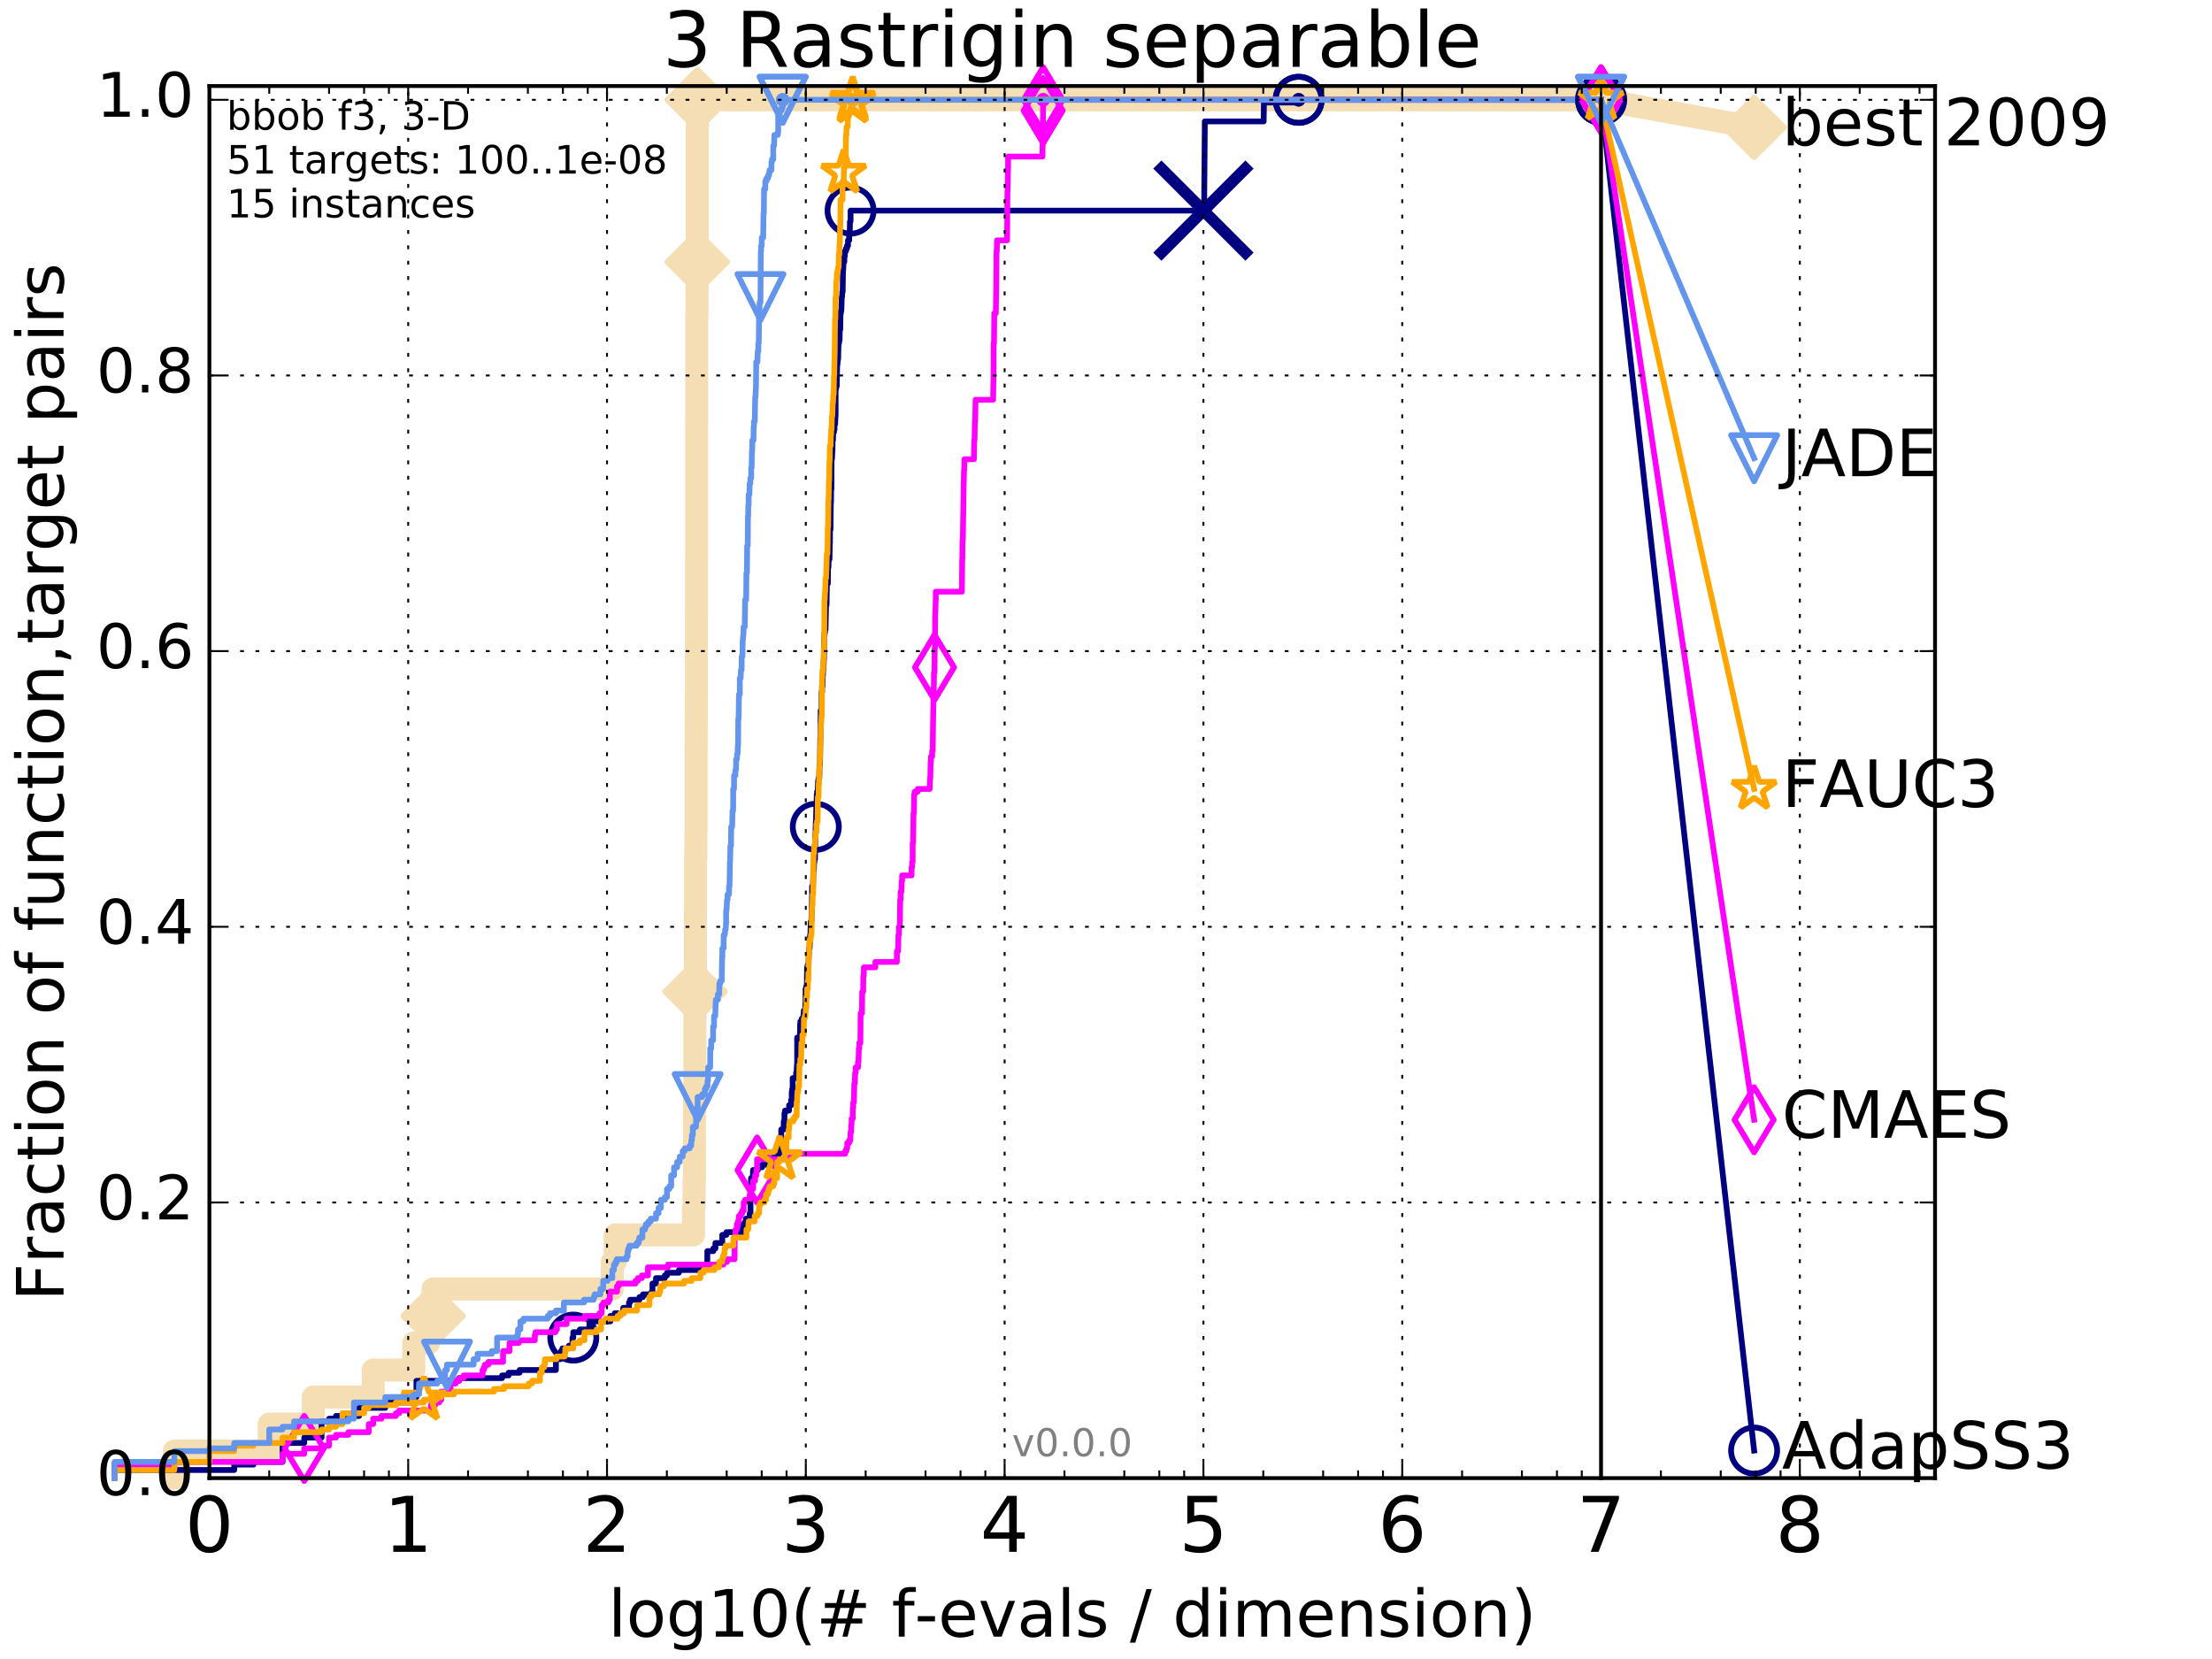 <?xml version="1.0" encoding="utf-8" standalone="no"?>
<!DOCTYPE svg PUBLIC "-//W3C//DTD SVG 1.1//EN"
  "http://www.w3.org/Graphics/SVG/1.1/DTD/svg11.dtd">
<!-- Created with matplotlib (http://matplotlib.org/) -->
<svg height="432pt" version="1.1" viewBox="0 0 576 432" width="576pt" xmlns="http://www.w3.org/2000/svg" xmlns:xlink="http://www.w3.org/1999/xlink">
 <defs>
  <style type="text/css">
*{stroke-linecap:butt;stroke-linejoin:round;stroke-miterlimit:100000;}
  </style>
 </defs>
 <g id="figure_1">
  <g id="patch_1">
   <path d="M 0 432 
L 576 432 
L 576 0 
L 0 0 
z
" style="fill:#ffffff;"/>
  </g>
  <g id="axes_1">
   <g id="patch_2">
    <path d="M 54.525 384.9 
L 503.88 384.9 
L 503.88 22.4 
L 54.525 22.4 
z
" style="fill:#ffffff;"/>
   </g>
   <g id="line2d_1">
    <path d="M 45.409 384.9 
L 45.409 377.863 
L 70.109 377.863 
L 70.109 370.825 
L 81.594 370.825 
L 81.594 363.788 
L 97.178 363.788 
L 97.178 356.75 
L 107.745 356.75 
L 107.745 349.713 
L 111.609 349.713 
L 111.609 342.675 
L 112.762 342.675 
L 112.762 335.638 
L 159.444 335.638 
L 159.444 328.6 
L 160.206 328.6 
L 160.206 321.563 
L 180.588 321.563 
L 180.588 314.525 
L 180.725 314.525 
L 180.725 307.488 
L 180.834 307.488 
L 180.834 286.375 
L 180.943 286.375 
L 180.943 265.263 
L 180.997 265.263 
L 180.997 258.226 
L 181.078 258.226 
L 181.078 237.113 
L 181.132 237.113 
L 181.132 223.038 
L 181.212 223.038 
L 181.212 216.001 
L 181.265 216.001 
L 181.265 194.888 
L 181.292 194.888 
L 181.292 187.851 
L 181.319 187.851 
L 181.319 180.813 
L 181.345 180.813 
L 181.345 159.701 
L 181.372 159.701 
L 181.372 145.626 
L 181.399 145.626 
L 181.399 110.439 
L 181.425 110.439 
L 181.425 82.289 
L 181.478 82.289 
L 181.478 75.251 
L 181.531 75.251 
L 181.531 68.214 
L 181.557 68.214 
L 181.557 33.027 
L 181.61 33.027 
L 181.61 25.989 
L 416.908 25.989 
" style="fill:none;stroke:#f5deb3;stroke-linecap:square;stroke-width:6.0;"/>
   </g>
   <g id="line2d_2">
    <defs>
     <path d="M -0 7.778 
L 7.778 0 
L 0 -7.778 
L -7.778 -0 
z
" id="maca13879bc" style="stroke:#f5deb3;stroke-linejoin:miter;stroke-width:1.5;"/>
    </defs>
    <g>
     <use style="fill:#f5deb3;stroke:#f5deb3;stroke-linejoin:miter;stroke-width:1.5;" x="112.762" xlink:href="#maca13879bc" y="342.675"/>
     <use style="fill:#f5deb3;stroke:#f5deb3;stroke-linejoin:miter;stroke-width:1.5;" x="180.997" xlink:href="#maca13879bc" y="258.226"/>
     <use style="fill:#f5deb3;stroke:#f5deb3;stroke-linejoin:miter;stroke-width:1.5;" x="181.557" xlink:href="#maca13879bc" y="68.214"/>
     <use style="fill:#f5deb3;stroke:#f5deb3;stroke-linejoin:miter;stroke-width:1.5;" x="181.61" xlink:href="#maca13879bc" y="25.989"/>
     <use style="fill:#f5deb3;stroke:#f5deb3;stroke-linejoin:miter;stroke-width:1.5;" x="181.61" xlink:href="#maca13879bc" y="25.989"/>
     <use style="fill:#f5deb3;stroke:#f5deb3;stroke-linejoin:miter;stroke-width:1.5;" x="416.908" xlink:href="#maca13879bc" y="25.989"/>
    </g>
   </g>
   <g id="line2d_3">
    <path d="M -15527.947 743.811 
" style="fill:none;stroke:#f5deb3;stroke-linecap:square;stroke-width:6.0;"/>
    <g>
     <use style="fill:#f5deb3;stroke:#f5deb3;stroke-linejoin:miter;stroke-width:1.5;" x="-15527.947" xlink:href="#maca13879bc" y="743.811"/>
    </g>
   </g>
   <g id="line2d_4">
    <path d="M 416.908 25.989 
L 456.77 33.167 
" style="fill:none;stroke:#f5deb3;stroke-linecap:square;stroke-width:6.0;"/>
    <g>
     <use style="fill:#f5deb3;stroke:#f5deb3;stroke-linejoin:miter;stroke-width:1.5;" x="416.908" xlink:href="#maca13879bc" y="25.989"/>
     <use style="fill:#f5deb3;stroke:#f5deb3;stroke-linejoin:miter;stroke-width:1.5;" x="456.77" xlink:href="#maca13879bc" y="33.167"/>
    </g>
   </g>
   <g id="line2d_5">
    <defs>
     <path d="M 0 1.5 
C 0.398 1.5 0.779 1.342 1.061 1.061 
C 1.342 0.779 1.5 0.398 1.5 0 
C 1.5 -0.398 1.342 -0.779 1.061 -1.061 
C 0.779 -1.342 0.398 -1.5 0 -1.5 
C -0.398 -1.5 -0.779 -1.342 -1.061 -1.061 
C -1.342 -0.779 -1.5 -0.398 -1.5 0 
C -1.5 0.398 -1.342 0.779 -1.061 1.061 
C -0.779 1.342 -0.398 1.5 0 1.5 
z
" id="m1be3a8b3d4" style="stroke:#f5deb3;stroke-width:0.5;"/>
    </defs>
    <g>
     <use style="fill:#f5deb3;stroke:#f5deb3;stroke-width:0.5;" x="181.61" xlink:href="#m1be3a8b3d4" y="25.989"/>
     <use style="fill:#f5deb3;stroke:#f5deb3;stroke-width:0.5;" x="181.61" xlink:href="#m1be3a8b3d4" y="25.989"/>
    </g>
   </g>
   <g id="line2d_6">
    <defs>
     <path d="M 0 1.5 
C 0.398 1.5 0.779 1.342 1.061 1.061 
C 1.342 0.779 1.5 0.398 1.5 0 
C 1.5 -0.398 1.342 -0.779 1.061 -1.061 
C 0.779 -1.342 0.398 -1.5 0 -1.5 
C -0.398 -1.5 -0.779 -1.342 -1.061 -1.061 
C -1.342 -0.779 -1.5 -0.398 -1.5 0 
C -1.5 0.398 -1.342 0.779 -1.061 1.061 
C -0.779 1.342 -0.398 1.5 0 1.5 
z
" id="m0b44975e41" style="stroke:#000080;stroke-width:0.5;"/>
    </defs>
    <g>
     <use style="fill:#000080;stroke:#000080;stroke-width:0.5;" x="338.162" xlink:href="#m0b44975e41" y="25.989"/>
     <use style="fill:#000080;stroke:#000080;stroke-width:0.5;" x="338.162" xlink:href="#m0b44975e41" y="25.989"/>
    </g>
   </g>
   <g id="line2d_7">
    <path d="M 29.825 384.9 
L 29.825 382.789 
L 60.993 382.789 
L 60.993 381.381 
L 66.01 381.381 
L 66.01 380.678 
L 73.575 380.678 
L 73.575 375.751 
L 79.225 375.751 
L 79.225 374.344 
L 83.737 374.344 
L 83.737 370.121 
L 85.693 370.121 
L 85.693 369.418 
L 87.493 369.418 
L 87.493 368.714 
L 93.524 368.714 
L 93.524 366.603 
L 100.32 366.603 
L 100.32 365.195 
L 107.031 365.195 
L 107.031 363.788 
L 108.437 363.788 
L 108.437 359.565 
L 119.509 359.565 
L 119.509 358.861 
L 130.743 358.861 
L 130.743 358.158 
L 132.445 358.158 
L 132.445 357.454 
L 135.3 357.454 
L 135.3 356.75 
L 144.758 356.75 
L 144.758 353.935 
L 145.945 353.935 
L 145.945 352.528 
L 146.073 352.528 
L 146.073 351.824 
L 146.453 351.824 
L 146.453 351.12 
L 148.146 351.12 
L 148.146 350.416 
L 149.059 350.416 
L 149.059 348.305 
L 149.282 348.305 
L 149.282 346.898 
L 150.987 346.898 
L 150.987 346.194 
L 153.418 346.194 
L 153.51 344.083 
L 158.945 344.083 
L 158.945 342.675 
L 160.069 342.675 
L 160.069 341.971 
L 162.287 341.971 
L 162.287 340.564 
L 163.788 340.564 
L 163.788 339.156 
L 164.077 339.156 
L 164.077 338.453 
L 166.52 338.453 
L 166.52 337.749 
L 167.428 337.749 
L 167.428 337.045 
L 169.682 337.045 
L 169.682 336.341 
L 169.905 336.341 
L 169.905 334.23 
L 170.816 334.23 
L 170.816 332.823 
L 173.116 332.823 
L 173.116 332.119 
L 173.684 332.119 
L 173.684 331.415 
L 176.789 331.415 
L 176.789 330.711 
L 182.863 330.711 
L 182.863 330.008 
L 184.167 330.008 
L 184.191 325.785 
L 185.753 325.785 
L 185.753 325.082 
L 186.293 325.082 
L 186.293 323.674 
L 188.078 323.674 
L 188.078 321.563 
L 189.156 321.563 
L 189.156 320.859 
L 193.424 320.859 
L 193.424 319.452 
L 193.548 319.452 
L 193.548 318.748 
L 194.067 318.748 
L 194.067 318.044 
L 194.233 318.044 
L 194.233 317.34 
L 195.216 317.34 
L 195.216 315.933 
L 195.43 315.933 
L 195.43 308.895 
L 195.558 308.895 
L 195.558 306.784 
L 196.02 306.784 
L 196.089 304.673 
L 197.351 304.673 
L 197.351 303.969 
L 198.447 303.969 
L 198.447 303.265 
L 199.95 303.265 
L 199.95 302.562 
L 201.117 302.562 
L 201.117 301.858 
L 201.457 301.858 
L 201.457 301.154 
L 202.581 301.154 
L 202.581 300.45 
L 202.94 300.45 
L 202.981 299.043 
L 203.274 299.043 
L 203.274 298.339 
L 203.424 298.339 
L 203.434 294.117 
L 204.082 294.117 
L 204.082 292.005 
L 204.265 292.005 
L 204.265 289.894 
L 204.418 289.894 
L 204.418 289.19 
L 205.48 289.19 
L 205.48 287.783 
L 206.037 287.783 
L 206.037 286.375 
L 206.169 286.375 
L 206.169 284.264 
L 206.284 284.264 
L 206.284 283.56 
L 206.406 283.56 
L 206.406 280.745 
L 207.304 280.745 
L 207.304 279.338 
L 207.422 279.338 
L 207.53 277.227 
L 207.579 277.227 
L 207.579 270.189 
L 208.297 270.189 
L 208.353 266.671 
L 208.417 266.671 
L 208.417 265.967 
L 208.781 265.967 
L 208.781 265.263 
L 209.155 265.263 
L 209.263 263.856 
L 209.309 263.856 
L 209.309 263.152 
L 209.644 263.152 
L 209.749 261.041 
L 209.764 261.041 
L 209.764 257.522 
L 209.937 257.522 
L 209.937 256.818 
L 210.1 256.818 
L 210.159 251.892 
L 210.329 251.892 
L 210.329 251.188 
L 210.526 251.188 
L 210.613 248.373 
L 210.642 248.373 
L 210.642 246.966 
L 210.829 246.966 
L 210.936 243.447 
L 211.022 243.447 
L 211.128 239.928 
L 211.297 239.928 
L 211.381 235.706 
L 211.437 235.706 
L 211.472 230.779 
L 211.701 230.779 
L 211.804 226.557 
L 211.927 226.557 
L 211.995 224.446 
L 212.084 224.446 
L 212.084 223.742 
L 212.219 223.742 
L 212.32 217.408 
L 212.347 217.408 
L 212.44 213.89 
L 212.487 213.89 
L 212.586 208.963 
L 212.639 208.963 
L 212.686 206.852 
L 212.771 206.852 
L 212.771 206.148 
L 212.942 206.148 
L 213.033 203.333 
L 213.13 203.333 
L 213.13 202.63 
L 213.343 202.63 
L 213.407 199.111 
L 213.515 199.111 
L 213.61 192.073 
L 213.667 192.073 
L 213.693 185.036 
L 213.925 185.036 
L 213.969 180.11 
L 214.062 180.11 
L 214.062 178.702 
L 214.18 178.702 
L 214.254 175.887 
L 214.303 175.887 
L 214.315 174.48 
L 214.425 174.48 
L 214.523 171.665 
L 214.553 171.665 
L 214.632 165.331 
L 214.723 165.331 
L 214.723 164.627 
L 214.855 164.627 
L 214.855 163.923 
L 214.969 163.923 
L 215.07 158.997 
L 215.082 158.997 
L 215.082 157.59 
L 215.229 157.59 
L 215.329 151.96 
L 215.58 151.96 
L 215.615 147.737 
L 215.731 147.737 
L 215.788 145.626 
L 216 145.626 
L 216.08 141.404 
L 216.114 141.404 
L 216.136 137.885 
L 216.261 137.885 
L 216.345 130.847 
L 216.39 130.847 
L 216.429 127.329 
L 216.507 127.329 
L 216.529 119.587 
L 216.64 119.587 
L 216.745 117.476 
L 216.778 117.476 
L 216.8 114.661 
L 216.904 114.661 
L 216.965 112.55 
L 217.16 112.55 
L 217.16 111.846 
L 217.3 111.846 
L 217.3 110.439 
L 217.466 110.439 
L 217.552 108.327 
L 217.584 108.327 
L 217.594 101.29 
L 217.721 101.29 
L 217.721 100.586 
L 217.889 100.586 
L 217.994 94.956 
L 218.077 94.956 
L 218.176 93.549 
L 218.248 93.549 
L 218.346 89.326 
L 218.499 89.326 
L 218.499 88.623 
L 218.626 88.623 
L 218.682 85.808 
L 218.803 85.808 
L 218.863 81.585 
L 218.968 81.585 
L 218.968 80.881 
L 219.083 80.881 
L 219.192 77.363 
L 219.261 77.363 
L 219.344 75.955 
L 219.428 75.955 
L 219.515 70.325 
L 219.569 70.325 
L 219.647 68.214 
L 219.859 68.214 
L 219.859 66.806 
L 219.978 66.806 
L 219.978 65.399 
L 220.291 65.399 
L 220.291 64.695 
L 220.562 64.695 
L 220.562 63.991 
L 220.812 63.991 
L 220.812 62.584 
L 221.127 62.584 
L 221.127 61.176 
L 221.263 61.176 
L 221.33 57.658 
L 221.483 57.658 
L 221.483 54.843 
L 313.55 54.843 
L 313.66 40.768 
L 313.665 40.768 
L 313.733 31.619 
L 329.056 31.619 
L 329.123 26.693 
L 338.162 26.693 
L 338.162 25.989 
L 416.908 25.989 
L 416.908 25.989 
" style="fill:none;stroke:#000080;stroke-linecap:square;stroke-width:1.5;"/>
   </g>
   <g id="line2d_8">
    <defs>
     <path d="M 0 6 
C 1.591 6 3.117 5.368 4.243 4.243 
C 5.368 3.117 6 1.591 6 0 
C 6 -1.591 5.368 -3.117 4.243 -4.243 
C 3.117 -5.368 1.591 -6 0 -6 
C -1.591 -6 -3.117 -5.368 -4.243 -4.243 
C -5.368 -3.117 -6 -1.591 -6 0 
C -6 1.591 -5.368 3.117 -4.243 4.243 
C -3.117 5.368 -1.591 6 0 6 
z
" id="m3604d4c6ed" style="stroke:#000080;stroke-width:1.5;"/>
    </defs>
    <g>
     <use style="fill:none;stroke:#000080;stroke-width:1.5;" x="149.282" xlink:href="#m3604d4c6ed" y="348.305"/>
     <use style="fill:none;stroke:#000080;stroke-width:1.5;" x="212.433" xlink:href="#m3604d4c6ed" y="215.297"/>
     <use style="fill:none;stroke:#000080;stroke-width:1.5;" x="221.483" xlink:href="#m3604d4c6ed" y="54.843"/>
     <use style="fill:none;stroke:#000080;stroke-width:1.5;" x="338.162" xlink:href="#m3604d4c6ed" y="25.989"/>
     <use style="fill:none;stroke:#000080;stroke-width:1.5;" x="338.162" xlink:href="#m3604d4c6ed" y="25.989"/>
     <use style="fill:none;stroke:#000080;stroke-width:1.5;" x="416.908" xlink:href="#m3604d4c6ed" y="25.989"/>
    </g>
   </g>
   <g id="line2d_9">
    <path d="M -15527.947 743.811 
" style="fill:none;stroke:#000080;stroke-linecap:square;stroke-width:1.5;"/>
    <g>
     <use style="fill:none;stroke:#000080;stroke-width:1.5;" x="-15527.947" xlink:href="#m3604d4c6ed" y="743.811"/>
    </g>
   </g>
   <g id="line2d_10">
    <path clip-path="url(#pa82949c457)" d="M 313.37 54.843 
" style="fill:none;stroke:#000080;stroke-linecap:square;"/>
    <defs>
     <path d="M -12 12 
L 12 -12 
M -12 -12 
L 12 12 
" id="medd09ac74c" style="stroke:#000080;stroke-width:3.0;"/>
    </defs>
    <g clip-path="url(#pa82949c457)">
     <use style="fill:#000080;stroke:#000080;stroke-width:3.0;" x="313.37" xlink:href="#medd09ac74c" y="54.843"/>
    </g>
   </g>
   <g id="line2d_11">
    <defs>
     <path d="M 0 1.5 
C 0.398 1.5 0.779 1.342 1.061 1.061 
C 1.342 0.779 1.5 0.398 1.5 0 
C 1.5 -0.398 1.342 -0.779 1.061 -1.061 
C 0.779 -1.342 0.398 -1.5 0 -1.5 
C -0.398 -1.5 -0.779 -1.342 -1.061 -1.061 
C -1.342 -0.779 -1.5 -0.398 -1.5 0 
C -1.5 0.398 -1.342 0.779 -1.061 1.061 
C -0.779 1.342 -0.398 1.5 0 1.5 
z
" id="m657db86257" style="stroke:#ff00ff;stroke-width:0.5;"/>
    </defs>
    <g>
     <use style="fill:#ff00ff;stroke:#ff00ff;stroke-width:0.5;" x="271.638" xlink:href="#m657db86257" y="25.989"/>
     <use style="fill:#ff00ff;stroke:#ff00ff;stroke-width:0.5;" x="271.638" xlink:href="#m657db86257" y="25.989"/>
    </g>
   </g>
   <g id="line2d_12">
    <path d="M 29.825 384.9 
L 29.825 381.381 
L 45.409 381.381 
L 45.409 380.678 
L 73.575 380.678 
L 73.575 378.566 
L 79.225 378.566 
L 79.225 377.159 
L 83.737 377.159 
L 83.737 376.455 
L 85.693 376.455 
L 85.693 374.344 
L 87.493 374.344 
L 87.493 373.64 
L 90.71 373.64 
L 90.71 372.936 
L 96.025 372.936 
L 96.025 370.825 
L 97.178 370.825 
L 97.178 369.418 
L 99.321 369.418 
L 99.321 368.714 
L 103.077 368.714 
L 103.077 368.01 
L 103.925 368.01 
L 103.925 367.306 
L 112.193 367.306 
L 112.193 365.899 
L 113.317 365.899 
L 113.317 365.195 
L 114.388 365.195 
L 114.388 364.491 
L 114.905 364.491 
L 114.905 362.38 
L 116.388 362.38 
L 116.388 361.676 
L 117.325 361.676 
L 117.325 360.269 
L 118.661 360.269 
L 118.661 359.565 
L 119.509 359.565 
L 119.509 358.861 
L 120.725 358.861 
L 120.725 358.158 
L 125.663 358.158 
L 125.663 356.75 
L 125.977 356.75 
L 125.977 356.046 
L 126.287 356.046 
L 126.287 355.343 
L 127.193 355.343 
L 127.193 354.639 
L 130.994 354.639 
L 130.994 351.824 
L 132.678 351.824 
L 132.678 349.713 
L 135.093 349.713 
L 135.093 349.009 
L 139.262 349.009 
L 139.262 347.601 
L 139.434 347.601 
L 139.434 346.898 
L 144.622 346.898 
L 144.622 346.194 
L 145.027 346.194 
L 145.027 344.786 
L 147.556 344.786 
L 147.556 343.379 
L 152.284 343.379 
L 152.284 342.675 
L 156.107 342.675 
L 156.107 341.971 
L 156.672 341.971 
L 156.672 339.86 
L 157.145 339.86 
L 157.145 339.156 
L 158.435 339.156 
L 158.435 338.453 
L 158.8 338.453 
L 158.8 336.341 
L 160.678 336.341 
L 160.678 334.934 
L 161.075 334.934 
L 161.075 334.23 
L 165.467 334.23 
L 165.467 333.526 
L 166.105 333.526 
L 166.105 332.823 
L 167.129 332.823 
L 167.129 332.119 
L 168.724 332.119 
L 168.724 330.008 
L 173.945 330.008 
L 173.945 329.304 
L 188.372 329.304 
L 188.372 328.6 
L 189.306 328.6 
L 189.306 327.897 
L 191.271 327.897 
L 191.323 322.267 
L 191.476 322.267 
L 191.561 320.155 
L 191.879 320.155 
L 191.879 318.748 
L 192.161 318.748 
L 192.161 318.044 
L 192.39 318.044 
L 192.39 316.637 
L 192.936 316.637 
L 192.936 315.933 
L 193.268 315.933 
L 193.268 315.229 
L 193.656 315.229 
L 193.656 313.118 
L 194.037 313.118 
L 194.037 312.414 
L 195.159 312.414 
L 195.259 311.007 
L 195.558 311.007 
L 195.558 309.599 
L 196.117 309.599 
L 196.117 307.488 
L 196.621 307.488 
L 196.621 306.08 
L 196.956 306.08 
L 196.956 304.673 
L 197.141 304.673 
L 197.141 301.858 
L 205.011 301.858 
L 205.011 300.45 
L 220.074 300.45 
L 220.074 299.747 
L 220.408 299.747 
L 220.408 299.043 
L 220.614 299.043 
L 220.614 297.635 
L 221.109 297.635 
L 221.109 296.932 
L 221.429 296.932 
L 221.492 294.82 
L 221.616 294.82 
L 221.696 292.709 
L 221.753 292.709 
L 221.753 291.302 
L 222.051 291.302 
L 222.069 288.487 
L 222.177 288.487 
L 222.177 287.079 
L 222.354 287.079 
L 222.457 282.153 
L 222.589 282.153 
L 222.674 279.338 
L 222.813 279.338 
L 222.813 277.93 
L 223.427 277.93 
L 223.427 276.523 
L 223.55 276.523 
L 223.643 273.004 
L 223.752 273.004 
L 223.752 271.597 
L 224.037 271.597 
L 224.104 263.856 
L 224.447 263.856 
L 224.514 258.226 
L 224.77 258.226 
L 224.808 254.003 
L 224.931 254.003 
L 224.95 251.892 
L 227.947 251.892 
L 227.947 250.484 
L 233.547 250.484 
L 233.547 247.669 
L 233.876 247.669 
L 233.948 243.447 
L 234.075 243.447 
L 234.075 241.336 
L 234.306 241.336 
L 234.409 234.298 
L 234.527 234.298 
L 234.527 232.187 
L 234.729 232.187 
L 234.808 229.372 
L 234.909 229.372 
L 234.909 227.964 
L 237.348 227.964 
L 237.381 225.853 
L 237.511 225.853 
L 237.511 224.446 
L 237.655 224.446 
L 237.655 219.519 
L 237.77 219.519 
L 237.871 211.778 
L 237.981 211.778 
L 238.032 206.852 
L 238.194 206.852 
L 238.194 206.148 
L 238.962 206.148 
L 238.962 205.445 
L 242.09 205.445 
L 242.183 202.63 
L 242.248 202.63 
L 242.333 198.407 
L 242.412 198.407 
L 242.414 197 
L 242.734 197 
L 242.734 195.592 
L 242.867 195.592 
L 242.974 187.851 
L 242.979 187.851 
L 243.058 182.221 
L 243.121 182.221 
L 243.214 175.183 
L 243.336 175.183 
L 243.395 168.85 
L 243.454 168.85 
L 243.526 159.701 
L 243.566 159.701 
L 243.653 156.182 
L 243.68 156.182 
L 243.68 154.071 
L 250.469 154.071 
L 250.553 145.626 
L 250.594 145.626 
L 250.638 140.7 
L 250.715 140.7 
L 250.824 133.662 
L 250.832 133.662 
L 250.94 125.921 
L 250.95 125.921 
L 251.029 122.402 
L 251.084 122.402 
L 251.143 119.587 
L 253.6 119.587 
L 253.686 114.661 
L 253.768 114.661 
L 253.861 109.735 
L 253.931 109.735 
L 254.041 104.105 
L 258.601 104.105 
L 258.709 97.771 
L 258.714 97.771 
L 258.743 89.326 
L 258.84 89.326 
L 258.908 81.585 
L 259.311 81.585 
L 259.419 75.251 
L 259.425 75.251 
L 259.492 65.399 
L 259.563 65.399 
L 259.611 62.584 
L 262.243 62.584 
L 262.332 49.917 
L 262.375 49.917 
L 262.455 44.287 
L 262.496 44.287 
L 262.512 40.768 
L 271.453 40.768 
L 271.546 32.323 
L 271.576 32.323 
L 271.638 25.989 
L 416.908 25.989 
L 416.908 25.989 
" style="fill:none;stroke:#ff00ff;stroke-linecap:square;stroke-width:1.5;"/>
   </g>
   <g id="line2d_13">
    <defs>
     <path d="M -0 8.485 
L 5.091 0 
L 0 -8.485 
L -5.091 -0 
z
" id="m7a60351d39" style="stroke:#ff00ff;stroke-linejoin:miter;stroke-width:1.5;"/>
    </defs>
    <g>
     <use style="fill:none;stroke:#ff00ff;stroke-linejoin:miter;stroke-width:1.5;" x="79.225" xlink:href="#m7a60351d39" y="377.159"/>
     <use style="fill:none;stroke:#ff00ff;stroke-linejoin:miter;stroke-width:1.5;" x="197.141" xlink:href="#m7a60351d39" y="304.673"/>
     <use style="fill:none;stroke:#ff00ff;stroke-linejoin:miter;stroke-width:1.5;" x="243.345" xlink:href="#m7a60351d39" y="173.776"/>
     <use style="fill:none;stroke:#ff00ff;stroke-linejoin:miter;stroke-width:1.5;" x="271.638" xlink:href="#m7a60351d39" y="28.804"/>
     <use style="fill:none;stroke:#ff00ff;stroke-linejoin:miter;stroke-width:1.5;" x="271.638" xlink:href="#m7a60351d39" y="25.989"/>
     <use style="fill:none;stroke:#ff00ff;stroke-linejoin:miter;stroke-width:1.5;" x="416.908" xlink:href="#m7a60351d39" y="25.989"/>
    </g>
   </g>
   <g id="line2d_14">
    <path d="M -15527.947 743.811 
" style="fill:none;stroke:#ff00ff;stroke-linecap:square;stroke-width:1.5;"/>
    <g>
     <use style="fill:none;stroke:#ff00ff;stroke-linejoin:miter;stroke-width:1.5;" x="-15527.947" xlink:href="#m7a60351d39" y="743.811"/>
    </g>
   </g>
   <g id="line2d_15">
    <defs>
     <path d="M 0 1.5 
C 0.398 1.5 0.779 1.342 1.061 1.061 
C 1.342 0.779 1.5 0.398 1.5 0 
C 1.5 -0.398 1.342 -0.779 1.061 -1.061 
C 0.779 -1.342 0.398 -1.5 0 -1.5 
C -0.398 -1.5 -0.779 -1.342 -1.061 -1.061 
C -1.342 -0.779 -1.5 -0.398 -1.5 0 
C -1.5 0.398 -1.342 0.779 -1.061 1.061 
C -0.779 1.342 -0.398 1.5 0 1.5 
z
" id="mad8fc9a63c" style="stroke:#ffa500;stroke-width:0.5;"/>
    </defs>
    <g>
     <use style="fill:#ffa500;stroke:#ffa500;stroke-width:0.5;" x="222.038" xlink:href="#mad8fc9a63c" y="25.989"/>
     <use style="fill:#ffa500;stroke:#ffa500;stroke-width:0.5;" x="222.038" xlink:href="#mad8fc9a63c" y="25.989"/>
    </g>
   </g>
   <g id="line2d_16">
    <path d="M 29.825 384.9 
L 29.825 382.789 
L 45.409 382.789 
L 45.409 380.678 
L 54.525 380.678 
L 54.525 377.863 
L 60.993 377.863 
L 60.993 376.455 
L 66.01 376.455 
L 66.01 375.751 
L 73.575 375.751 
L 73.575 374.344 
L 76.577 374.344 
L 76.577 372.936 
L 83.737 372.936 
L 83.737 372.233 
L 85.693 372.233 
L 85.693 371.529 
L 87.493 371.529 
L 87.493 370.825 
L 89.159 370.825 
L 89.159 368.01 
L 94.809 368.01 
L 94.809 366.603 
L 96.025 366.603 
L 96.025 365.899 
L 103.077 365.899 
L 103.077 365.195 
L 110.393 365.195 
L 110.393 364.491 
L 112.193 364.491 
L 112.193 363.788 
L 114.905 363.788 
L 114.905 363.084 
L 118.224 363.084 
L 118.224 362.38 
L 128.625 362.38 
L 128.625 361.676 
L 131.243 361.676 
L 131.243 360.973 
L 137.649 360.973 
L 137.649 360.269 
L 138.559 360.269 
L 138.559 359.565 
L 140.604 359.565 
L 140.604 357.454 
L 141.088 357.454 
L 141.088 356.046 
L 141.717 356.046 
L 141.717 355.343 
L 141.871 355.343 
L 141.871 353.935 
L 144.893 353.935 
L 144.893 353.231 
L 147.072 353.231 
L 147.072 352.528 
L 147.194 352.528 
L 147.194 351.12 
L 149.282 351.12 
L 149.282 349.713 
L 150.987 349.713 
L 150.987 349.009 
L 152.187 349.009 
L 152.187 346.898 
L 155.359 346.898 
L 155.359 346.194 
L 156.512 346.194 
L 156.512 344.083 
L 157.685 344.083 
L 157.685 343.379 
L 160.811 343.379 
L 160.811 342.675 
L 161.529 342.675 
L 161.529 341.971 
L 162.472 341.971 
L 162.472 341.268 
L 165.894 341.268 
L 165.894 339.86 
L 169.094 339.86 
L 169.094 337.749 
L 169.548 337.749 
L 169.548 337.045 
L 171.65 337.045 
L 171.65 336.341 
L 171.935 336.341 
L 171.935 334.934 
L 172.885 334.934 
L 172.885 334.23 
L 178.148 334.23 
L 178.148 333.526 
L 180.115 333.526 
L 180.115 332.823 
L 182.36 332.823 
L 182.36 331.415 
L 183.208 331.415 
L 183.208 330.711 
L 186.035 330.711 
L 186.035 330.008 
L 187.234 330.008 
L 187.234 328.6 
L 188.038 328.6 
L 188.038 327.897 
L 188.196 327.897 
L 188.196 327.193 
L 188.488 327.193 
L 188.488 326.489 
L 188.681 326.489 
L 188.681 325.082 
L 188.929 325.082 
L 188.929 324.378 
L 190.979 324.378 
L 190.979 322.267 
L 194.368 322.267 
L 194.368 320.155 
L 194.84 320.155 
L 194.942 318.044 
L 196.513 318.044 
L 196.513 316.637 
L 197.26 316.637 
L 197.26 315.933 
L 197.662 315.933 
L 197.662 313.822 
L 198.02 313.822 
L 198.02 313.118 
L 199.036 313.118 
L 199.036 312.414 
L 199.468 312.414 
L 199.468 311.007 
L 199.973 311.007 
L 199.973 310.303 
L 200.158 310.303 
L 200.158 309.599 
L 200.422 309.599 
L 200.422 308.895 
L 201.326 308.895 
L 201.326 308.192 
L 201.63 308.192 
L 201.63 306.784 
L 202.342 306.784 
L 202.352 302.562 
L 203.001 302.562 
L 203.001 301.858 
L 204.361 301.858 
L 204.361 300.45 
L 204.58 300.45 
L 204.58 299.747 
L 204.768 299.747 
L 204.768 296.228 
L 205.37 296.228 
L 205.37 294.117 
L 205.507 294.117 
L 205.507 292.709 
L 205.652 292.709 
L 205.652 292.005 
L 206.563 292.005 
L 206.563 291.302 
L 207 291.302 
L 207 290.598 
L 207.438 290.598 
L 207.505 287.079 
L 207.555 287.079 
L 207.613 284.968 
L 207.67 284.968 
L 207.67 284.264 
L 207.851 284.264 
L 207.851 282.857 
L 208.079 282.857 
L 208.176 277.227 
L 208.393 277.227 
L 208.393 275.819 
L 208.616 275.819 
L 208.687 271.597 
L 208.945 271.597 
L 208.945 269.486 
L 209.286 269.486 
L 209.355 265.263 
L 209.561 265.263 
L 209.561 264.559 
L 209.734 264.559 
L 209.832 262.448 
L 209.974 262.448 
L 209.974 259.633 
L 210.152 259.633 
L 210.167 257.522 
L 210.358 257.522 
L 210.358 255.411 
L 210.482 255.411 
L 210.584 248.373 
L 210.678 248.373 
L 210.721 244.854 
L 211.093 244.854 
L 211.17 243.447 
L 211.325 243.447 
L 211.409 236.409 
L 211.465 236.409 
L 211.465 235.706 
L 211.576 235.706 
L 211.632 232.891 
L 211.756 232.891 
L 211.845 222.334 
L 211.961 222.334 
L 212.002 220.223 
L 212.219 220.223 
L 212.286 218.112 
L 212.36 218.112 
L 212.367 216.705 
L 212.606 216.705 
L 212.606 214.593 
L 212.732 214.593 
L 212.732 213.89 
L 212.902 213.89 
L 212.974 207.556 
L 213.156 207.556 
L 213.208 204.037 
L 213.279 204.037 
L 213.285 200.518 
L 213.407 200.518 
L 213.502 197 
L 213.553 197 
L 213.636 194.185 
L 213.667 194.185 
L 213.756 188.555 
L 213.831 188.555 
L 213.912 186.443 
L 213.975 186.443 
L 214.081 176.591 
L 214.112 176.591 
L 214.186 174.48 
L 214.352 174.48 
L 214.444 170.961 
L 214.468 170.961 
L 214.511 168.85 
L 214.608 168.85 
L 214.68 156.182 
L 214.747 156.182 
L 214.831 154.071 
L 214.873 154.071 
L 214.963 150.552 
L 215.099 150.552 
L 215.2 147.737 
L 215.218 147.737 
L 215.3 144.219 
L 215.464 144.219 
L 215.557 137.181 
L 215.638 137.181 
L 215.713 130.144 
L 215.771 130.144 
L 215.851 125.217 
L 215.909 125.217 
L 215.972 120.291 
L 216.034 120.291 
L 216.114 116.069 
L 216.289 116.069 
L 216.356 113.254 
L 216.423 113.254 
L 216.423 111.846 
L 216.535 111.846 
L 216.618 108.327 
L 216.734 108.327 
L 216.839 104.809 
L 216.921 104.809 
L 216.997 102.698 
L 217.095 102.698 
L 217.166 97.771 
L 217.225 97.771 
L 217.333 92.141 
L 217.349 92.141 
L 217.44 82.993 
L 217.525 82.993 
L 217.584 77.363 
L 217.711 77.363 
L 217.784 73.14 
L 217.863 73.14 
L 217.963 71.029 
L 218.113 71.029 
L 218.113 70.325 
L 218.227 70.325 
L 218.227 69.621 
L 218.392 69.621 
L 218.448 66.103 
L 218.54 66.103 
L 218.631 63.288 
L 218.682 63.288 
L 218.762 59.065 
L 218.808 59.065 
L 218.883 52.028 
L 219.393 52.028 
L 219.393 48.509 
L 219.515 48.509 
L 219.525 47.102 
L 219.7 47.102 
L 219.782 43.583 
L 220.045 43.583 
L 220.045 41.472 
L 220.22 41.472 
L 220.286 35.138 
L 220.38 35.138 
L 220.446 33.027 
L 220.729 33.027 
L 220.821 30.212 
L 221.077 30.212 
L 221.077 29.508 
L 221.402 29.508 
L 221.501 28.1 
L 221.903 28.1 
L 221.981 26.693 
L 222.038 26.693 
L 222.038 25.989 
L 416.908 25.989 
L 416.908 25.989 
" style="fill:none;stroke:#ffa500;stroke-linecap:square;stroke-width:1.5;"/>
   </g>
   <g id="line2d_17">
    <defs>
     <path d="M 0 -6 
L -1.347 -1.854 
L -5.706 -1.854 
L -2.18 0.708 
L -3.527 4.854 
L -0 2.292 
L 3.527 4.854 
L 2.18 0.708 
L 5.706 -1.854 
L 1.347 -1.854 
z
" id="m2dc79a7b77" style="stroke:#ffa500;stroke-linejoin:bevel;stroke-width:1.5;"/>
    </defs>
    <g>
     <use style="fill:none;stroke:#ffa500;stroke-linejoin:bevel;stroke-width:1.5;" x="110.393" xlink:href="#m2dc79a7b77" y="364.491"/>
     <use style="fill:none;stroke:#ffa500;stroke-linejoin:bevel;stroke-width:1.5;" x="203.001" xlink:href="#m2dc79a7b77" y="301.858"/>
     <use style="fill:none;stroke:#ffa500;stroke-linejoin:bevel;stroke-width:1.5;" x="219.7" xlink:href="#m2dc79a7b77" y="44.99"/>
     <use style="fill:none;stroke:#ffa500;stroke-linejoin:bevel;stroke-width:1.5;" x="222.038" xlink:href="#m2dc79a7b77" y="26.693"/>
     <use style="fill:none;stroke:#ffa500;stroke-linejoin:bevel;stroke-width:1.5;" x="222.038" xlink:href="#m2dc79a7b77" y="25.989"/>
     <use style="fill:none;stroke:#ffa500;stroke-linejoin:bevel;stroke-width:1.5;" x="416.908" xlink:href="#m2dc79a7b77" y="25.989"/>
    </g>
   </g>
   <g id="line2d_18">
    <path d="M -15527.947 743.811 
" style="fill:none;stroke:#ffa500;stroke-linecap:square;stroke-width:1.5;"/>
    <g>
     <use style="fill:none;stroke:#ffa500;stroke-linejoin:bevel;stroke-width:1.5;" x="-15527.947" xlink:href="#m2dc79a7b77" y="743.811"/>
    </g>
   </g>
   <g id="line2d_19">
    <defs>
     <path d="M 0 1.5 
C 0.398 1.5 0.779 1.342 1.061 1.061 
C 1.342 0.779 1.5 0.398 1.5 0 
C 1.5 -0.398 1.342 -0.779 1.061 -1.061 
C 0.779 -1.342 0.398 -1.5 0 -1.5 
C -0.398 -1.5 -0.779 -1.342 -1.061 -1.061 
C -1.342 -0.779 -1.5 -0.398 -1.5 0 
C -1.5 0.398 -1.342 0.779 -1.061 1.061 
C -0.779 1.342 -0.398 1.5 0 1.5 
z
" id="m0b88b8d1a3" style="stroke:#6495ed;stroke-width:0.5;"/>
    </defs>
    <g>
     <use style="fill:#6495ed;stroke:#6495ed;stroke-width:0.5;" x="203.809" xlink:href="#m0b88b8d1a3" y="25.989"/>
     <use style="fill:#6495ed;stroke:#6495ed;stroke-width:0.5;" x="203.809" xlink:href="#m0b88b8d1a3" y="25.989"/>
    </g>
   </g>
   <g id="line2d_20">
    <path d="M 29.825 384.9 
L 29.825 380.678 
L 45.409 380.678 
L 45.409 377.863 
L 54.525 377.863 
L 54.525 377.159 
L 60.993 377.159 
L 60.993 375.751 
L 70.109 375.751 
L 70.109 372.233 
L 73.575 372.233 
L 73.575 371.529 
L 76.577 371.529 
L 76.577 370.121 
L 90.71 370.121 
L 90.71 369.418 
L 92.161 369.418 
L 92.161 365.195 
L 100.32 365.195 
L 100.32 363.788 
L 107.745 363.788 
L 107.745 363.084 
L 109.108 363.084 
L 109.108 360.269 
L 113.859 360.269 
L 113.859 359.565 
L 115.904 359.565 
L 115.904 356.75 
L 116.388 356.75 
L 116.388 355.343 
L 123.329 355.343 
L 123.329 353.935 
L 124.359 353.935 
L 124.359 352.528 
L 128.063 352.528 
L 128.063 351.824 
L 129.443 351.824 
L 129.443 348.305 
L 134.673 348.305 
L 134.673 347.601 
L 134.884 347.601 
L 134.884 346.194 
L 135.506 346.194 
L 135.506 344.083 
L 136.309 344.083 
L 136.309 343.379 
L 142.628 343.379 
L 142.628 342.675 
L 143.216 342.675 
L 143.216 341.971 
L 144.758 341.971 
L 144.758 341.268 
L 146.827 341.268 
L 146.827 339.156 
L 152.089 339.156 
L 152.089 338.453 
L 154.585 338.453 
L 154.585 337.749 
L 154.846 337.749 
L 154.846 337.045 
L 156.351 337.045 
L 156.351 335.638 
L 157.067 335.638 
L 157.067 333.526 
L 158.212 333.526 
L 158.212 332.823 
L 159.444 332.823 
L 159.444 330.711 
L 159.863 330.711 
L 159.863 329.304 
L 160.274 329.304 
L 160.274 328.6 
L 160.611 328.6 
L 160.611 327.897 
L 163.14 327.897 
L 163.14 327.193 
L 163.437 327.193 
L 163.437 325.785 
L 163.613 325.785 
L 163.613 325.082 
L 163.904 325.082 
L 163.904 324.378 
L 165.788 324.378 
L 165.788 323.674 
L 166.313 323.674 
L 166.313 322.97 
L 166.469 322.97 
L 166.469 322.267 
L 167.279 322.267 
L 167.279 320.155 
L 167.965 320.155 
L 167.965 319.452 
L 168.205 319.452 
L 168.205 318.748 
L 168.863 318.748 
L 168.863 318.044 
L 169.458 318.044 
L 169.458 317.34 
L 170.816 317.34 
L 170.816 315.933 
L 171.485 315.933 
L 171.485 314.525 
L 172.096 314.525 
L 172.096 312.414 
L 173.155 312.414 
L 173.155 311.71 
L 173.684 311.71 
L 173.684 309.599 
L 174.312 309.599 
L 174.312 308.895 
L 174.78 308.895 
L 174.78 306.08 
L 175.516 306.08 
L 175.516 303.969 
L 176.328 303.969 
L 176.328 302.562 
L 177.016 302.562 
L 177.016 301.154 
L 177.777 301.154 
L 177.777 299.747 
L 178.271 299.747 
L 178.271 299.043 
L 179.575 299.043 
L 179.575 298.339 
L 180.002 298.339 
L 180.002 296.932 
L 180.171 296.932 
L 180.171 295.524 
L 180.422 295.524 
L 180.422 293.413 
L 181.239 293.413 
L 181.292 289.19 
L 181.452 289.19 
L 181.452 288.487 
L 181.662 288.487 
L 181.662 285.672 
L 182.813 285.672 
L 182.813 284.968 
L 183.524 284.968 
L 183.549 283.56 
L 183.884 283.56 
L 183.884 282.857 
L 184.238 282.857 
L 184.238 281.449 
L 184.354 281.449 
L 184.401 277.93 
L 184.929 277.93 
L 184.951 273.004 
L 185.199 273.004 
L 185.199 270.893 
L 185.687 270.893 
L 185.687 267.374 
L 185.927 267.374 
L 185.949 264.559 
L 186.25 264.559 
L 186.357 261.041 
L 186.4 261.041 
L 186.4 260.337 
L 186.925 260.337 
L 186.925 258.929 
L 187.275 258.929 
L 187.316 256.114 
L 187.539 256.114 
L 187.539 255.411 
L 187.939 255.411 
L 188.038 249.077 
L 188.098 249.077 
L 188.098 246.966 
L 188.411 246.966 
L 188.449 243.447 
L 188.739 243.447 
L 188.834 242.039 
L 188.967 242.039 
L 189.043 240.632 
L 189.081 240.632 
L 189.081 237.113 
L 189.194 237.113 
L 189.287 235.002 
L 189.306 235.002 
L 189.306 234.298 
L 189.455 234.298 
L 189.455 232.891 
L 189.823 232.891 
L 189.841 230.779 
L 189.968 230.779 
L 190.077 224.446 
L 190.113 224.446 
L 190.203 220.223 
L 190.346 220.223 
L 190.399 215.297 
L 190.647 215.297 
L 190.752 211.075 
L 190.909 211.075 
L 190.927 205.445 
L 191.134 205.445 
L 191.151 201.926 
L 191.493 201.926 
L 191.493 200.518 
L 191.645 200.518 
L 191.695 197.703 
L 191.896 197.703 
L 191.946 196.296 
L 192.062 196.296 
L 192.144 194.185 
L 192.193 194.185 
L 192.243 187.147 
L 192.341 187.147 
L 192.422 180.813 
L 192.649 180.813 
L 192.649 176.591 
L 192.873 176.591 
L 192.936 174.48 
L 193.111 174.48 
L 193.142 170.961 
L 193.33 170.961 
L 193.393 166.738 
L 193.455 166.738 
L 193.517 165.331 
L 193.594 165.331 
L 193.64 163.22 
L 193.931 163.22 
L 194.037 156.182 
L 194.293 156.182 
L 194.368 149.145 
L 194.501 149.145 
L 194.561 142.107 
L 194.708 142.107 
L 194.767 134.366 
L 194.825 134.366 
L 194.854 131.551 
L 194.942 131.551 
L 194.956 128.736 
L 195.144 128.736 
L 195.202 125.921 
L 195.373 125.921 
L 195.416 124.514 
L 195.6 124.514 
L 195.615 121.699 
L 195.727 121.699 
L 195.797 117.476 
L 195.853 117.476 
L 195.909 114.661 
L 196.199 114.661 
L 196.254 111.142 
L 196.323 111.142 
L 196.323 109.735 
L 196.54 109.735 
L 196.648 103.401 
L 196.729 103.401 
L 196.836 100.586 
L 196.849 100.586 
L 196.916 94.253 
L 197.233 94.253 
L 197.325 91.438 
L 197.468 91.438 
L 197.468 89.326 
L 197.585 89.326 
L 197.662 82.289 
L 197.791 82.289 
L 197.791 78.77 
L 198.02 78.77 
L 198.121 65.399 
L 198.184 65.399 
L 198.197 63.991 
L 198.36 63.991 
L 198.36 61.88 
L 198.731 61.88 
L 198.817 55.546 
L 198.902 55.546 
L 198.963 49.213 
L 199.277 49.213 
L 199.289 47.102 
L 199.61 47.102 
L 199.61 46.398 
L 199.996 46.398 
L 199.996 45.694 
L 200.262 45.694 
L 200.262 44.99 
L 200.388 44.99 
L 200.388 44.287 
L 200.884 44.287 
L 200.884 42.175 
L 201.017 42.175 
L 201.017 41.472 
L 201.348 41.472 
L 201.359 37.953 
L 201.565 37.953 
L 201.641 35.138 
L 202.529 35.138 
L 202.529 34.434 
L 202.643 34.434 
L 202.643 30.212 
L 203.032 30.212 
L 203.103 28.804 
L 203.543 28.804 
L 203.543 28.1 
L 203.809 28.1 
L 203.809 25.989 
L 416.908 25.989 
L 416.908 25.989 
" style="fill:none;stroke:#6495ed;stroke-linecap:square;stroke-width:1.5;"/>
   </g>
   <g id="line2d_21">
    <defs>
     <path d="M -0 6 
L 6 -6 
L -6 -6 
z
" id="me31ca1559a" style="stroke:#6495ed;stroke-linejoin:miter;stroke-width:1.5;"/>
    </defs>
    <g>
     <use style="fill:none;stroke:#6495ed;stroke-linejoin:miter;stroke-width:1.5;" x="116.388" xlink:href="#me31ca1559a" y="355.343"/>
     <use style="fill:none;stroke:#6495ed;stroke-linejoin:miter;stroke-width:1.5;" x="181.662" xlink:href="#me31ca1559a" y="285.672"/>
     <use style="fill:none;stroke:#6495ed;stroke-linejoin:miter;stroke-width:1.5;" x="198.02" xlink:href="#me31ca1559a" y="77.363"/>
     <use style="fill:none;stroke:#6495ed;stroke-linejoin:miter;stroke-width:1.5;" x="203.809" xlink:href="#me31ca1559a" y="25.989"/>
     <use style="fill:none;stroke:#6495ed;stroke-linejoin:miter;stroke-width:1.5;" x="203.809" xlink:href="#me31ca1559a" y="25.989"/>
     <use style="fill:none;stroke:#6495ed;stroke-linejoin:miter;stroke-width:1.5;" x="416.908" xlink:href="#me31ca1559a" y="25.989"/>
    </g>
   </g>
   <g id="line2d_22">
    <path d="M -15527.947 743.811 
" style="fill:none;stroke:#6495ed;stroke-linecap:square;stroke-width:1.5;"/>
    <g>
     <use style="fill:none;stroke:#6495ed;stroke-linejoin:miter;stroke-width:1.5;" x="-15527.947" xlink:href="#me31ca1559a" y="743.811"/>
    </g>
   </g>
   <g id="line2d_23">
    <path d="M 416.908 25.989 
L 456.77 377.722 
" style="fill:none;stroke:#000080;stroke-linecap:square;stroke-width:1.5;"/>
    <g>
     <use style="fill:none;stroke:#000080;stroke-width:1.5;" x="416.908" xlink:href="#m3604d4c6ed" y="25.989"/>
     <use style="fill:none;stroke:#000080;stroke-width:1.5;" x="456.77" xlink:href="#m3604d4c6ed" y="377.722"/>
    </g>
   </g>
   <g id="line2d_24">
    <path d="M 416.908 25.989 
L 456.77 291.583 
" style="fill:none;stroke:#ff00ff;stroke-linecap:square;stroke-width:1.5;"/>
    <g>
     <use style="fill:none;stroke:#ff00ff;stroke-linejoin:miter;stroke-width:1.5;" x="416.908" xlink:href="#m7a60351d39" y="25.989"/>
     <use style="fill:none;stroke:#ff00ff;stroke-linejoin:miter;stroke-width:1.5;" x="456.77" xlink:href="#m7a60351d39" y="291.583"/>
    </g>
   </g>
   <g id="line2d_25">
    <path d="M 416.908 25.989 
L 456.77 205.445 
" style="fill:none;stroke:#ffa500;stroke-linecap:square;stroke-width:1.5;"/>
    <g>
     <use style="fill:none;stroke:#ffa500;stroke-linejoin:bevel;stroke-width:1.5;" x="416.908" xlink:href="#m2dc79a7b77" y="25.989"/>
     <use style="fill:none;stroke:#ffa500;stroke-linejoin:bevel;stroke-width:1.5;" x="456.77" xlink:href="#m2dc79a7b77" y="205.445"/>
    </g>
   </g>
   <g id="line2d_26">
    <path d="M 416.908 25.989 
L 456.77 119.306 
" style="fill:none;stroke:#6495ed;stroke-linecap:square;stroke-width:1.5;"/>
    <g>
     <use style="fill:none;stroke:#6495ed;stroke-linejoin:miter;stroke-width:1.5;" x="416.908" xlink:href="#me31ca1559a" y="25.989"/>
     <use style="fill:none;stroke:#6495ed;stroke-linejoin:miter;stroke-width:1.5;" x="456.77" xlink:href="#me31ca1559a" y="119.306"/>
    </g>
   </g>
   <g id="line2d_27">
    <path d="M 416.908 384.9 
L 416.908 25.989 
" style="fill:none;stroke:#000000;stroke-linecap:square;"/>
   </g>
   <g id="patch_3">
    <path d="M 54.525 22.4 
L 503.88 22.4 
" style="fill:none;stroke:#000000;stroke-linecap:square;stroke-linejoin:miter;"/>
   </g>
   <g id="patch_4">
    <path d="M 503.88 384.9 
L 503.88 22.4 
" style="fill:none;stroke:#000000;stroke-linecap:square;stroke-linejoin:miter;"/>
   </g>
   <g id="patch_5">
    <path d="M 54.525 384.9 
L 503.88 384.9 
" style="fill:none;stroke:#000000;stroke-linecap:square;stroke-linejoin:miter;"/>
   </g>
   <g id="patch_6">
    <path d="M 54.525 384.9 
L 54.525 22.4 
" style="fill:none;stroke:#000000;stroke-linecap:square;stroke-linejoin:miter;"/>
   </g>
   <g id="matplotlib.axis_1">
    <g id="xtick_1">
     <g id="line2d_28">
      <path clip-path="url(#pa82949c457)" d="M 54.525 384.9 
L 54.525 22.4 
" style="fill:none;stroke:#000000;stroke-dasharray:1,3;stroke-dashoffset:0.0;stroke-width:0.5;"/>
     </g>
     <g id="line2d_29">
      <defs>
       <path d="M 0 0 
L 0 -4 
" id="m5d88f787ed" style="stroke:#000000;stroke-width:0.5;"/>
      </defs>
      <g>
       <use style="stroke:#000000;stroke-width:0.5;" x="54.525" xlink:href="#m5d88f787ed" y="384.9"/>
      </g>
     </g>
     <g id="line2d_30">
      <defs>
       <path d="M 0 0 
L 0 4 
" id="mb6df70afa2" style="stroke:#000000;stroke-width:0.5;"/>
      </defs>
      <g>
       <use style="stroke:#000000;stroke-width:0.5;" x="54.525" xlink:href="#mb6df70afa2" y="22.4"/>
      </g>
     </g>
     <g id="text_1">
      <!-- 0 -->
      <defs>
       <path d="M 31.781 66.406 
Q 24.172 66.406 20.328 58.906 
Q 16.5 51.422 16.5 36.375 
Q 16.5 21.391 20.328 13.891 
Q 24.172 6.391 31.781 6.391 
Q 39.453 6.391 43.281 13.891 
Q 47.125 21.391 47.125 36.375 
Q 47.125 51.422 43.281 58.906 
Q 39.453 66.406 31.781 66.406 
M 31.781 74.219 
Q 44.047 74.219 50.516 64.516 
Q 56.984 54.828 56.984 36.375 
Q 56.984 17.969 50.516 8.266 
Q 44.047 -1.422 31.781 -1.422 
Q 19.531 -1.422 13.062 8.266 
Q 6.594 17.969 6.594 36.375 
Q 6.594 54.828 13.062 64.516 
Q 19.531 74.219 31.781 74.219 
" id="BitstreamVeraSans-Roman-30"/>
      </defs>
      <g transform="translate(48.163 404.097)scale(0.2 -0.2)">
       <use xlink:href="#BitstreamVeraSans-Roman-30"/>
      </g>
     </g>
    </g>
    <g id="xtick_2">
     <g id="line2d_31">
      <path clip-path="url(#pa82949c457)" d="M 106.294 384.9 
L 106.294 22.4 
" style="fill:none;stroke:#000000;stroke-dasharray:1,3;stroke-dashoffset:0.0;stroke-width:0.5;"/>
     </g>
     <g id="line2d_32">
      <g>
       <use style="stroke:#000000;stroke-width:0.5;" x="106.294" xlink:href="#m5d88f787ed" y="384.9"/>
      </g>
     </g>
     <g id="line2d_33">
      <g>
       <use style="stroke:#000000;stroke-width:0.5;" x="106.294" xlink:href="#mb6df70afa2" y="22.4"/>
      </g>
     </g>
     <g id="text_2">
      <!-- 1 -->
      <defs>
       <path d="M 12.406 8.297 
L 28.516 8.297 
L 28.516 63.922 
L 10.984 60.406 
L 10.984 69.391 
L 28.422 72.906 
L 38.281 72.906 
L 38.281 8.297 
L 54.391 8.297 
L 54.391 0 
L 12.406 0 
z
" id="BitstreamVeraSans-Roman-31"/>
      </defs>
      <g transform="translate(99.932 404.097)scale(0.2 -0.2)">
       <use xlink:href="#BitstreamVeraSans-Roman-31"/>
      </g>
     </g>
    </g>
    <g id="xtick_3">
     <g id="line2d_34">
      <path clip-path="url(#pa82949c457)" d="M 158.063 384.9 
L 158.063 22.4 
" style="fill:none;stroke:#000000;stroke-dasharray:1,3;stroke-dashoffset:0.0;stroke-width:0.5;"/>
     </g>
     <g id="line2d_35">
      <g>
       <use style="stroke:#000000;stroke-width:0.5;" x="158.063" xlink:href="#m5d88f787ed" y="384.9"/>
      </g>
     </g>
     <g id="line2d_36">
      <g>
       <use style="stroke:#000000;stroke-width:0.5;" x="158.063" xlink:href="#mb6df70afa2" y="22.4"/>
      </g>
     </g>
     <g id="text_3">
      <!-- 2 -->
      <defs>
       <path d="M 19.188 8.297 
L 53.609 8.297 
L 53.609 0 
L 7.328 0 
L 7.328 8.297 
Q 12.938 14.109 22.625 23.891 
Q 32.328 33.688 34.812 36.531 
Q 39.547 41.844 41.422 45.531 
Q 43.312 49.219 43.312 52.781 
Q 43.312 58.594 39.234 62.25 
Q 35.156 65.922 28.609 65.922 
Q 23.969 65.922 18.812 64.312 
Q 13.672 62.703 7.812 59.422 
L 7.812 69.391 
Q 13.766 71.781 18.938 73 
Q 24.125 74.219 28.422 74.219 
Q 39.75 74.219 46.484 68.547 
Q 53.219 62.891 53.219 53.422 
Q 53.219 48.922 51.531 44.891 
Q 49.859 40.875 45.406 35.406 
Q 44.188 33.984 37.641 27.219 
Q 31.109 20.453 19.188 8.297 
" id="BitstreamVeraSans-Roman-32"/>
      </defs>
      <g transform="translate(151.701 404.097)scale(0.2 -0.2)">
       <use xlink:href="#BitstreamVeraSans-Roman-32"/>
      </g>
     </g>
    </g>
    <g id="xtick_4">
     <g id="line2d_37">
      <path clip-path="url(#pa82949c457)" d="M 209.832 384.9 
L 209.832 22.4 
" style="fill:none;stroke:#000000;stroke-dasharray:1,3;stroke-dashoffset:0.0;stroke-width:0.5;"/>
     </g>
     <g id="line2d_38">
      <g>
       <use style="stroke:#000000;stroke-width:0.5;" x="209.832" xlink:href="#m5d88f787ed" y="384.9"/>
      </g>
     </g>
     <g id="line2d_39">
      <g>
       <use style="stroke:#000000;stroke-width:0.5;" x="209.832" xlink:href="#mb6df70afa2" y="22.4"/>
      </g>
     </g>
     <g id="text_4">
      <!-- 3 -->
      <defs>
       <path d="M 40.578 39.312 
Q 47.656 37.797 51.625 33 
Q 55.609 28.219 55.609 21.188 
Q 55.609 10.406 48.188 4.484 
Q 40.766 -1.422 27.094 -1.422 
Q 22.516 -1.422 17.656 -0.516 
Q 12.797 0.391 7.625 2.203 
L 7.625 11.719 
Q 11.719 9.328 16.594 8.109 
Q 21.484 6.891 26.812 6.891 
Q 36.078 6.891 40.938 10.547 
Q 45.797 14.203 45.797 21.188 
Q 45.797 27.641 41.281 31.266 
Q 36.766 34.906 28.719 34.906 
L 20.219 34.906 
L 20.219 43.016 
L 29.109 43.016 
Q 36.375 43.016 40.234 45.922 
Q 44.094 48.828 44.094 54.297 
Q 44.094 59.906 40.109 62.906 
Q 36.141 65.922 28.719 65.922 
Q 24.656 65.922 20.016 65.031 
Q 15.375 64.156 9.812 62.312 
L 9.812 71.094 
Q 15.438 72.656 20.344 73.438 
Q 25.25 74.219 29.594 74.219 
Q 40.828 74.219 47.359 69.109 
Q 53.906 64.016 53.906 55.328 
Q 53.906 49.266 50.438 45.094 
Q 46.969 40.922 40.578 39.312 
" id="BitstreamVeraSans-Roman-33"/>
      </defs>
      <g transform="translate(203.47 404.097)scale(0.2 -0.2)">
       <use xlink:href="#BitstreamVeraSans-Roman-33"/>
      </g>
     </g>
    </g>
    <g id="xtick_5">
     <g id="line2d_40">
      <path clip-path="url(#pa82949c457)" d="M 261.601 384.9 
L 261.601 22.4 
" style="fill:none;stroke:#000000;stroke-dasharray:1,3;stroke-dashoffset:0.0;stroke-width:0.5;"/>
     </g>
     <g id="line2d_41">
      <g>
       <use style="stroke:#000000;stroke-width:0.5;" x="261.601" xlink:href="#m5d88f787ed" y="384.9"/>
      </g>
     </g>
     <g id="line2d_42">
      <g>
       <use style="stroke:#000000;stroke-width:0.5;" x="261.601" xlink:href="#mb6df70afa2" y="22.4"/>
      </g>
     </g>
     <g id="text_5">
      <!-- 4 -->
      <defs>
       <path d="M 37.797 64.312 
L 12.891 25.391 
L 37.797 25.391 
z
M 35.203 72.906 
L 47.609 72.906 
L 47.609 25.391 
L 58.016 25.391 
L 58.016 17.188 
L 47.609 17.188 
L 47.609 0 
L 37.797 0 
L 37.797 17.188 
L 4.891 17.188 
L 4.891 26.703 
z
" id="BitstreamVeraSans-Roman-34"/>
      </defs>
      <g transform="translate(255.239 404.097)scale(0.2 -0.2)">
       <use xlink:href="#BitstreamVeraSans-Roman-34"/>
      </g>
     </g>
    </g>
    <g id="xtick_6">
     <g id="line2d_43">
      <path clip-path="url(#pa82949c457)" d="M 313.37 384.9 
L 313.37 22.4 
" style="fill:none;stroke:#000000;stroke-dasharray:1,3;stroke-dashoffset:0.0;stroke-width:0.5;"/>
     </g>
     <g id="line2d_44">
      <g>
       <use style="stroke:#000000;stroke-width:0.5;" x="313.37" xlink:href="#m5d88f787ed" y="384.9"/>
      </g>
     </g>
     <g id="line2d_45">
      <g>
       <use style="stroke:#000000;stroke-width:0.5;" x="313.37" xlink:href="#mb6df70afa2" y="22.4"/>
      </g>
     </g>
     <g id="text_6">
      <!-- 5 -->
      <defs>
       <path d="M 10.797 72.906 
L 49.516 72.906 
L 49.516 64.594 
L 19.828 64.594 
L 19.828 46.734 
Q 21.969 47.469 24.109 47.828 
Q 26.266 48.188 28.422 48.188 
Q 40.625 48.188 47.75 41.5 
Q 54.891 34.812 54.891 23.391 
Q 54.891 11.625 47.562 5.094 
Q 40.234 -1.422 26.906 -1.422 
Q 22.312 -1.422 17.547 -0.641 
Q 12.797 0.141 7.719 1.703 
L 7.719 11.625 
Q 12.109 9.234 16.797 8.062 
Q 21.484 6.891 26.703 6.891 
Q 35.156 6.891 40.078 11.328 
Q 45.016 15.766 45.016 23.391 
Q 45.016 31 40.078 35.438 
Q 35.156 39.891 26.703 39.891 
Q 22.75 39.891 18.812 39.016 
Q 14.891 38.141 10.797 36.281 
z
" id="BitstreamVeraSans-Roman-35"/>
      </defs>
      <g transform="translate(307.008 404.097)scale(0.2 -0.2)">
       <use xlink:href="#BitstreamVeraSans-Roman-35"/>
      </g>
     </g>
    </g>
    <g id="xtick_7">
     <g id="line2d_46">
      <path clip-path="url(#pa82949c457)" d="M 365.139 384.9 
L 365.139 22.4 
" style="fill:none;stroke:#000000;stroke-dasharray:1,3;stroke-dashoffset:0.0;stroke-width:0.5;"/>
     </g>
     <g id="line2d_47">
      <g>
       <use style="stroke:#000000;stroke-width:0.5;" x="365.139" xlink:href="#m5d88f787ed" y="384.9"/>
      </g>
     </g>
     <g id="line2d_48">
      <g>
       <use style="stroke:#000000;stroke-width:0.5;" x="365.139" xlink:href="#mb6df70afa2" y="22.4"/>
      </g>
     </g>
     <g id="text_7">
      <!-- 6 -->
      <defs>
       <path d="M 33.016 40.375 
Q 26.375 40.375 22.484 35.828 
Q 18.609 31.297 18.609 23.391 
Q 18.609 15.531 22.484 10.953 
Q 26.375 6.391 33.016 6.391 
Q 39.656 6.391 43.531 10.953 
Q 47.406 15.531 47.406 23.391 
Q 47.406 31.297 43.531 35.828 
Q 39.656 40.375 33.016 40.375 
M 52.594 71.297 
L 52.594 62.312 
Q 48.875 64.062 45.094 64.984 
Q 41.312 65.922 37.594 65.922 
Q 27.828 65.922 22.672 59.328 
Q 17.531 52.734 16.797 39.406 
Q 19.672 43.656 24.016 45.922 
Q 28.375 48.188 33.594 48.188 
Q 44.578 48.188 50.953 41.516 
Q 57.328 34.859 57.328 23.391 
Q 57.328 12.156 50.688 5.359 
Q 44.047 -1.422 33.016 -1.422 
Q 20.359 -1.422 13.672 8.266 
Q 6.984 17.969 6.984 36.375 
Q 6.984 53.656 15.188 63.938 
Q 23.391 74.219 37.203 74.219 
Q 40.922 74.219 44.703 73.484 
Q 48.484 72.75 52.594 71.297 
" id="BitstreamVeraSans-Roman-36"/>
      </defs>
      <g transform="translate(358.777 404.097)scale(0.2 -0.2)">
       <use xlink:href="#BitstreamVeraSans-Roman-36"/>
      </g>
     </g>
    </g>
    <g id="xtick_8">
     <g id="line2d_49">
      <path clip-path="url(#pa82949c457)" d="M 416.908 384.9 
L 416.908 22.4 
" style="fill:none;stroke:#000000;stroke-dasharray:1,3;stroke-dashoffset:0.0;stroke-width:0.5;"/>
     </g>
     <g id="line2d_50">
      <g>
       <use style="stroke:#000000;stroke-width:0.5;" x="416.908" xlink:href="#m5d88f787ed" y="384.9"/>
      </g>
     </g>
     <g id="line2d_51">
      <g>
       <use style="stroke:#000000;stroke-width:0.5;" x="416.908" xlink:href="#mb6df70afa2" y="22.4"/>
      </g>
     </g>
     <g id="text_8">
      <!-- 7 -->
      <defs>
       <path d="M 8.203 72.906 
L 55.078 72.906 
L 55.078 68.703 
L 28.609 0 
L 18.312 0 
L 43.219 64.594 
L 8.203 64.594 
z
" id="BitstreamVeraSans-Roman-37"/>
      </defs>
      <g transform="translate(410.546 404.097)scale(0.2 -0.2)">
       <use xlink:href="#BitstreamVeraSans-Roman-37"/>
      </g>
     </g>
    </g>
    <g id="xtick_9">
     <g id="line2d_52">
      <path clip-path="url(#pa82949c457)" d="M 468.677 384.9 
L 468.677 22.4 
" style="fill:none;stroke:#000000;stroke-dasharray:1,3;stroke-dashoffset:0.0;stroke-width:0.5;"/>
     </g>
     <g id="line2d_53">
      <g>
       <use style="stroke:#000000;stroke-width:0.5;" x="468.677" xlink:href="#m5d88f787ed" y="384.9"/>
      </g>
     </g>
     <g id="line2d_54">
      <g>
       <use style="stroke:#000000;stroke-width:0.5;" x="468.677" xlink:href="#mb6df70afa2" y="22.4"/>
      </g>
     </g>
     <g id="text_9">
      <!-- 8 -->
      <defs>
       <path d="M 31.781 34.625 
Q 24.75 34.625 20.719 30.859 
Q 16.703 27.094 16.703 20.516 
Q 16.703 13.922 20.719 10.156 
Q 24.75 6.391 31.781 6.391 
Q 38.812 6.391 42.859 10.172 
Q 46.922 13.969 46.922 20.516 
Q 46.922 27.094 42.891 30.859 
Q 38.875 34.625 31.781 34.625 
M 21.922 38.812 
Q 15.578 40.375 12.031 44.719 
Q 8.5 49.078 8.5 55.328 
Q 8.5 64.062 14.719 69.141 
Q 20.953 74.219 31.781 74.219 
Q 42.672 74.219 48.875 69.141 
Q 55.078 64.062 55.078 55.328 
Q 55.078 49.078 51.531 44.719 
Q 48 40.375 41.703 38.812 
Q 48.828 37.156 52.797 32.312 
Q 56.781 27.484 56.781 20.516 
Q 56.781 9.906 50.312 4.234 
Q 43.844 -1.422 31.781 -1.422 
Q 19.734 -1.422 13.25 4.234 
Q 6.781 9.906 6.781 20.516 
Q 6.781 27.484 10.781 32.312 
Q 14.797 37.156 21.922 38.812 
M 18.312 54.391 
Q 18.312 48.734 21.844 45.562 
Q 25.391 42.391 31.781 42.391 
Q 38.141 42.391 41.719 45.562 
Q 45.312 48.734 45.312 54.391 
Q 45.312 60.062 41.719 63.234 
Q 38.141 66.406 31.781 66.406 
Q 25.391 66.406 21.844 63.234 
Q 18.312 60.062 18.312 54.391 
" id="BitstreamVeraSans-Roman-38"/>
      </defs>
      <g transform="translate(462.315 404.097)scale(0.2 -0.2)">
       <use xlink:href="#BitstreamVeraSans-Roman-38"/>
      </g>
     </g>
    </g>
    <g id="xtick_10">
     <g id="line2d_55">
      <defs>
       <path d="M 0 0 
L 0 -2 
" id="med450c7e21" style="stroke:#000000;stroke-width:0.5;"/>
      </defs>
      <g>
       <use style="stroke:#000000;stroke-width:0.5;" x="70.109" xlink:href="#med450c7e21" y="384.9"/>
      </g>
     </g>
     <g id="line2d_56">
      <defs>
       <path d="M 0 0 
L 0 2 
" id="m630d54e16c" style="stroke:#000000;stroke-width:0.5;"/>
      </defs>
      <g>
       <use style="stroke:#000000;stroke-width:0.5;" x="70.109" xlink:href="#m630d54e16c" y="22.4"/>
      </g>
     </g>
    </g>
    <g id="xtick_11">
     <g id="line2d_57">
      <g>
       <use style="stroke:#000000;stroke-width:0.5;" x="85.693" xlink:href="#med450c7e21" y="384.9"/>
      </g>
     </g>
     <g id="line2d_58">
      <g>
       <use style="stroke:#000000;stroke-width:0.5;" x="85.693" xlink:href="#m630d54e16c" y="22.4"/>
      </g>
     </g>
    </g>
    <g id="xtick_12">
     <g id="line2d_59">
      <g>
       <use style="stroke:#000000;stroke-width:0.5;" x="94.809" xlink:href="#med450c7e21" y="384.9"/>
      </g>
     </g>
     <g id="line2d_60">
      <g>
       <use style="stroke:#000000;stroke-width:0.5;" x="94.809" xlink:href="#m630d54e16c" y="22.4"/>
      </g>
     </g>
    </g>
    <g id="xtick_13">
     <g id="line2d_61">
      <g>
       <use style="stroke:#000000;stroke-width:0.5;" x="101.277" xlink:href="#med450c7e21" y="384.9"/>
      </g>
     </g>
     <g id="line2d_62">
      <g>
       <use style="stroke:#000000;stroke-width:0.5;" x="101.277" xlink:href="#m630d54e16c" y="22.4"/>
      </g>
     </g>
    </g>
    <g id="xtick_14">
     <g id="line2d_63">
      <g>
       <use style="stroke:#000000;stroke-width:0.5;" x="121.878" xlink:href="#med450c7e21" y="384.9"/>
      </g>
     </g>
     <g id="line2d_64">
      <g>
       <use style="stroke:#000000;stroke-width:0.5;" x="121.878" xlink:href="#m630d54e16c" y="22.4"/>
      </g>
     </g>
    </g>
    <g id="xtick_15">
     <g id="line2d_65">
      <g>
       <use style="stroke:#000000;stroke-width:0.5;" x="137.462" xlink:href="#med450c7e21" y="384.9"/>
      </g>
     </g>
     <g id="line2d_66">
      <g>
       <use style="stroke:#000000;stroke-width:0.5;" x="137.462" xlink:href="#m630d54e16c" y="22.4"/>
      </g>
     </g>
    </g>
    <g id="xtick_16">
     <g id="line2d_67">
      <g>
       <use style="stroke:#000000;stroke-width:0.5;" x="146.578" xlink:href="#med450c7e21" y="384.9"/>
      </g>
     </g>
     <g id="line2d_68">
      <g>
       <use style="stroke:#000000;stroke-width:0.5;" x="146.578" xlink:href="#m630d54e16c" y="22.4"/>
      </g>
     </g>
    </g>
    <g id="xtick_17">
     <g id="line2d_69">
      <g>
       <use style="stroke:#000000;stroke-width:0.5;" x="153.046" xlink:href="#med450c7e21" y="384.9"/>
      </g>
     </g>
     <g id="line2d_70">
      <g>
       <use style="stroke:#000000;stroke-width:0.5;" x="153.046" xlink:href="#m630d54e16c" y="22.4"/>
      </g>
     </g>
    </g>
    <g id="xtick_18">
     <g id="line2d_71">
      <g>
       <use style="stroke:#000000;stroke-width:0.5;" x="173.647" xlink:href="#med450c7e21" y="384.9"/>
      </g>
     </g>
     <g id="line2d_72">
      <g>
       <use style="stroke:#000000;stroke-width:0.5;" x="173.647" xlink:href="#m630d54e16c" y="22.4"/>
      </g>
     </g>
    </g>
    <g id="xtick_19">
     <g id="line2d_73">
      <g>
       <use style="stroke:#000000;stroke-width:0.5;" x="189.231" xlink:href="#med450c7e21" y="384.9"/>
      </g>
     </g>
     <g id="line2d_74">
      <g>
       <use style="stroke:#000000;stroke-width:0.5;" x="189.231" xlink:href="#m630d54e16c" y="22.4"/>
      </g>
     </g>
    </g>
    <g id="xtick_20">
     <g id="line2d_75">
      <g>
       <use style="stroke:#000000;stroke-width:0.5;" x="198.347" xlink:href="#med450c7e21" y="384.9"/>
      </g>
     </g>
     <g id="line2d_76">
      <g>
       <use style="stroke:#000000;stroke-width:0.5;" x="198.347" xlink:href="#m630d54e16c" y="22.4"/>
      </g>
     </g>
    </g>
    <g id="xtick_21">
     <g id="line2d_77">
      <g>
       <use style="stroke:#000000;stroke-width:0.5;" x="204.815" xlink:href="#med450c7e21" y="384.9"/>
      </g>
     </g>
     <g id="line2d_78">
      <g>
       <use style="stroke:#000000;stroke-width:0.5;" x="204.815" xlink:href="#m630d54e16c" y="22.4"/>
      </g>
     </g>
    </g>
    <g id="xtick_22">
     <g id="line2d_79">
      <g>
       <use style="stroke:#000000;stroke-width:0.5;" x="225.416" xlink:href="#med450c7e21" y="384.9"/>
      </g>
     </g>
     <g id="line2d_80">
      <g>
       <use style="stroke:#000000;stroke-width:0.5;" x="225.416" xlink:href="#m630d54e16c" y="22.4"/>
      </g>
     </g>
    </g>
    <g id="xtick_23">
     <g id="line2d_81">
      <g>
       <use style="stroke:#000000;stroke-width:0.5;" x="241" xlink:href="#med450c7e21" y="384.9"/>
      </g>
     </g>
     <g id="line2d_82">
      <g>
       <use style="stroke:#000000;stroke-width:0.5;" x="241" xlink:href="#m630d54e16c" y="22.4"/>
      </g>
     </g>
    </g>
    <g id="xtick_24">
     <g id="line2d_83">
      <g>
       <use style="stroke:#000000;stroke-width:0.5;" x="250.116" xlink:href="#med450c7e21" y="384.9"/>
      </g>
     </g>
     <g id="line2d_84">
      <g>
       <use style="stroke:#000000;stroke-width:0.5;" x="250.116" xlink:href="#m630d54e16c" y="22.4"/>
      </g>
     </g>
    </g>
    <g id="xtick_25">
     <g id="line2d_85">
      <g>
       <use style="stroke:#000000;stroke-width:0.5;" x="256.584" xlink:href="#med450c7e21" y="384.9"/>
      </g>
     </g>
     <g id="line2d_86">
      <g>
       <use style="stroke:#000000;stroke-width:0.5;" x="256.584" xlink:href="#m630d54e16c" y="22.4"/>
      </g>
     </g>
    </g>
    <g id="xtick_26">
     <g id="line2d_87">
      <g>
       <use style="stroke:#000000;stroke-width:0.5;" x="277.185" xlink:href="#med450c7e21" y="384.9"/>
      </g>
     </g>
     <g id="line2d_88">
      <g>
       <use style="stroke:#000000;stroke-width:0.5;" x="277.185" xlink:href="#m630d54e16c" y="22.4"/>
      </g>
     </g>
    </g>
    <g id="xtick_27">
     <g id="line2d_89">
      <g>
       <use style="stroke:#000000;stroke-width:0.5;" x="292.769" xlink:href="#med450c7e21" y="384.9"/>
      </g>
     </g>
     <g id="line2d_90">
      <g>
       <use style="stroke:#000000;stroke-width:0.5;" x="292.769" xlink:href="#m630d54e16c" y="22.4"/>
      </g>
     </g>
    </g>
    <g id="xtick_28">
     <g id="line2d_91">
      <g>
       <use style="stroke:#000000;stroke-width:0.5;" x="301.885" xlink:href="#med450c7e21" y="384.9"/>
      </g>
     </g>
     <g id="line2d_92">
      <g>
       <use style="stroke:#000000;stroke-width:0.5;" x="301.885" xlink:href="#m630d54e16c" y="22.4"/>
      </g>
     </g>
    </g>
    <g id="xtick_29">
     <g id="line2d_93">
      <g>
       <use style="stroke:#000000;stroke-width:0.5;" x="308.353" xlink:href="#med450c7e21" y="384.9"/>
      </g>
     </g>
     <g id="line2d_94">
      <g>
       <use style="stroke:#000000;stroke-width:0.5;" x="308.353" xlink:href="#m630d54e16c" y="22.4"/>
      </g>
     </g>
    </g>
    <g id="xtick_30">
     <g id="line2d_95">
      <g>
       <use style="stroke:#000000;stroke-width:0.5;" x="328.954" xlink:href="#med450c7e21" y="384.9"/>
      </g>
     </g>
     <g id="line2d_96">
      <g>
       <use style="stroke:#000000;stroke-width:0.5;" x="328.954" xlink:href="#m630d54e16c" y="22.4"/>
      </g>
     </g>
    </g>
    <g id="xtick_31">
     <g id="line2d_97">
      <g>
       <use style="stroke:#000000;stroke-width:0.5;" x="344.538" xlink:href="#med450c7e21" y="384.9"/>
      </g>
     </g>
     <g id="line2d_98">
      <g>
       <use style="stroke:#000000;stroke-width:0.5;" x="344.538" xlink:href="#m630d54e16c" y="22.4"/>
      </g>
     </g>
    </g>
    <g id="xtick_32">
     <g id="line2d_99">
      <g>
       <use style="stroke:#000000;stroke-width:0.5;" x="353.654" xlink:href="#med450c7e21" y="384.9"/>
      </g>
     </g>
     <g id="line2d_100">
      <g>
       <use style="stroke:#000000;stroke-width:0.5;" x="353.654" xlink:href="#m630d54e16c" y="22.4"/>
      </g>
     </g>
    </g>
    <g id="xtick_33">
     <g id="line2d_101">
      <g>
       <use style="stroke:#000000;stroke-width:0.5;" x="360.122" xlink:href="#med450c7e21" y="384.9"/>
      </g>
     </g>
     <g id="line2d_102">
      <g>
       <use style="stroke:#000000;stroke-width:0.5;" x="360.122" xlink:href="#m630d54e16c" y="22.4"/>
      </g>
     </g>
    </g>
    <g id="xtick_34">
     <g id="line2d_103">
      <g>
       <use style="stroke:#000000;stroke-width:0.5;" x="380.723" xlink:href="#med450c7e21" y="384.9"/>
      </g>
     </g>
     <g id="line2d_104">
      <g>
       <use style="stroke:#000000;stroke-width:0.5;" x="380.723" xlink:href="#m630d54e16c" y="22.4"/>
      </g>
     </g>
    </g>
    <g id="xtick_35">
     <g id="line2d_105">
      <g>
       <use style="stroke:#000000;stroke-width:0.5;" x="396.307" xlink:href="#med450c7e21" y="384.9"/>
      </g>
     </g>
     <g id="line2d_106">
      <g>
       <use style="stroke:#000000;stroke-width:0.5;" x="396.307" xlink:href="#m630d54e16c" y="22.4"/>
      </g>
     </g>
    </g>
    <g id="xtick_36">
     <g id="line2d_107">
      <g>
       <use style="stroke:#000000;stroke-width:0.5;" x="405.423" xlink:href="#med450c7e21" y="384.9"/>
      </g>
     </g>
     <g id="line2d_108">
      <g>
       <use style="stroke:#000000;stroke-width:0.5;" x="405.423" xlink:href="#m630d54e16c" y="22.4"/>
      </g>
     </g>
    </g>
    <g id="xtick_37">
     <g id="line2d_109">
      <g>
       <use style="stroke:#000000;stroke-width:0.5;" x="411.891" xlink:href="#med450c7e21" y="384.9"/>
      </g>
     </g>
     <g id="line2d_110">
      <g>
       <use style="stroke:#000000;stroke-width:0.5;" x="411.891" xlink:href="#m630d54e16c" y="22.4"/>
      </g>
     </g>
    </g>
    <g id="xtick_38">
     <g id="line2d_111">
      <g>
       <use style="stroke:#000000;stroke-width:0.5;" x="432.492" xlink:href="#med450c7e21" y="384.9"/>
      </g>
     </g>
     <g id="line2d_112">
      <g>
       <use style="stroke:#000000;stroke-width:0.5;" x="432.492" xlink:href="#m630d54e16c" y="22.4"/>
      </g>
     </g>
    </g>
    <g id="xtick_39">
     <g id="line2d_113">
      <g>
       <use style="stroke:#000000;stroke-width:0.5;" x="448.076" xlink:href="#med450c7e21" y="384.9"/>
      </g>
     </g>
     <g id="line2d_114">
      <g>
       <use style="stroke:#000000;stroke-width:0.5;" x="448.076" xlink:href="#m630d54e16c" y="22.4"/>
      </g>
     </g>
    </g>
    <g id="xtick_40">
     <g id="line2d_115">
      <g>
       <use style="stroke:#000000;stroke-width:0.5;" x="457.192" xlink:href="#med450c7e21" y="384.9"/>
      </g>
     </g>
     <g id="line2d_116">
      <g>
       <use style="stroke:#000000;stroke-width:0.5;" x="457.192" xlink:href="#m630d54e16c" y="22.4"/>
      </g>
     </g>
    </g>
    <g id="xtick_41">
     <g id="line2d_117">
      <g>
       <use style="stroke:#000000;stroke-width:0.5;" x="463.66" xlink:href="#med450c7e21" y="384.9"/>
      </g>
     </g>
     <g id="line2d_118">
      <g>
       <use style="stroke:#000000;stroke-width:0.5;" x="463.66" xlink:href="#m630d54e16c" y="22.4"/>
      </g>
     </g>
    </g>
    <g id="xtick_42">
     <g id="line2d_119">
      <g>
       <use style="stroke:#000000;stroke-width:0.5;" x="484.261" xlink:href="#med450c7e21" y="384.9"/>
      </g>
     </g>
     <g id="line2d_120">
      <g>
       <use style="stroke:#000000;stroke-width:0.5;" x="484.261" xlink:href="#m630d54e16c" y="22.4"/>
      </g>
     </g>
    </g>
    <g id="xtick_43">
     <g id="line2d_121">
      <g>
       <use style="stroke:#000000;stroke-width:0.5;" x="499.845" xlink:href="#med450c7e21" y="384.9"/>
      </g>
     </g>
     <g id="line2d_122">
      <g>
       <use style="stroke:#000000;stroke-width:0.5;" x="499.845" xlink:href="#m630d54e16c" y="22.4"/>
      </g>
     </g>
    </g>
    <g id="text_10">
     <!-- log10(# f-evals / dimension) -->
     <defs>
      <path id="BitstreamVeraSans-Roman-20"/>
      <path d="M 51.125 44 
L 36.922 44 
L 32.812 27.688 
L 47.125 27.688 
z
M 43.797 71.781 
L 38.719 51.516 
L 52.984 51.516 
L 58.109 71.781 
L 65.922 71.781 
L 60.891 51.516 
L 76.125 51.516 
L 76.125 44 
L 58.984 44 
L 54.984 27.688 
L 70.516 27.688 
L 70.516 20.219 
L 53.078 20.219 
L 48 0 
L 40.188 0 
L 45.219 20.219 
L 30.906 20.219 
L 25.875 0 
L 18.016 0 
L 23.094 20.219 
L 7.719 20.219 
L 7.719 27.688 
L 24.906 27.688 
L 29 44 
L 13.281 44 
L 13.281 51.516 
L 30.906 51.516 
L 35.891 71.781 
z
" id="BitstreamVeraSans-Roman-23"/>
      <path d="M 52 44.188 
Q 55.375 50.25 60.062 53.125 
Q 64.75 56 71.094 56 
Q 79.641 56 84.281 50.016 
Q 88.922 44.047 88.922 33.016 
L 88.922 0 
L 79.891 0 
L 79.891 32.719 
Q 79.891 40.578 77.094 44.375 
Q 74.312 48.188 68.609 48.188 
Q 61.625 48.188 57.562 43.547 
Q 53.516 38.922 53.516 30.906 
L 53.516 0 
L 44.484 0 
L 44.484 32.719 
Q 44.484 40.625 41.703 44.406 
Q 38.922 48.188 33.109 48.188 
Q 26.219 48.188 22.156 43.531 
Q 18.109 38.875 18.109 30.906 
L 18.109 0 
L 9.078 0 
L 9.078 54.688 
L 18.109 54.688 
L 18.109 46.188 
Q 21.188 51.219 25.484 53.609 
Q 29.781 56 35.688 56 
Q 41.656 56 45.828 52.969 
Q 50 49.953 52 44.188 
" id="BitstreamVeraSans-Roman-6d"/>
      <path d="M 54.891 33.016 
L 54.891 0 
L 45.906 0 
L 45.906 32.719 
Q 45.906 40.484 42.875 44.328 
Q 39.844 48.188 33.797 48.188 
Q 26.516 48.188 22.312 43.547 
Q 18.109 38.922 18.109 30.906 
L 18.109 0 
L 9.078 0 
L 9.078 54.688 
L 18.109 54.688 
L 18.109 46.188 
Q 21.344 51.125 25.703 53.562 
Q 30.078 56 35.797 56 
Q 45.219 56 50.047 50.172 
Q 54.891 44.344 54.891 33.016 
" id="BitstreamVeraSans-Roman-6e"/>
      <path d="M 31 75.875 
Q 24.469 64.656 21.281 53.656 
Q 18.109 42.672 18.109 31.391 
Q 18.109 20.125 21.312 9.062 
Q 24.516 -2 31 -13.188 
L 23.188 -13.188 
Q 15.875 -1.703 12.234 9.375 
Q 8.594 20.453 8.594 31.391 
Q 8.594 42.281 12.203 53.312 
Q 15.828 64.359 23.188 75.875 
z
" id="BitstreamVeraSans-Roman-28"/>
      <path d="M 30.609 48.391 
Q 23.391 48.391 19.188 42.75 
Q 14.984 37.109 14.984 27.297 
Q 14.984 17.484 19.156 11.844 
Q 23.344 6.203 30.609 6.203 
Q 37.797 6.203 41.984 11.859 
Q 46.188 17.531 46.188 27.297 
Q 46.188 37.016 41.984 42.703 
Q 37.797 48.391 30.609 48.391 
M 30.609 56 
Q 42.328 56 49.016 48.375 
Q 55.719 40.766 55.719 27.297 
Q 55.719 13.875 49.016 6.219 
Q 42.328 -1.422 30.609 -1.422 
Q 18.844 -1.422 12.172 6.219 
Q 5.516 13.875 5.516 27.297 
Q 5.516 40.766 12.172 48.375 
Q 18.844 56 30.609 56 
" id="BitstreamVeraSans-Roman-6f"/>
      <path d="M 9.422 75.984 
L 18.406 75.984 
L 18.406 0 
L 9.422 0 
z
" id="BitstreamVeraSans-Roman-6c"/>
      <path d="M 2.984 54.688 
L 12.5 54.688 
L 29.594 8.797 
L 46.688 54.688 
L 56.203 54.688 
L 35.688 0 
L 23.484 0 
z
" id="BitstreamVeraSans-Roman-76"/>
      <path d="M 9.422 54.688 
L 18.406 54.688 
L 18.406 0 
L 9.422 0 
z
M 9.422 75.984 
L 18.406 75.984 
L 18.406 64.594 
L 9.422 64.594 
z
" id="BitstreamVeraSans-Roman-69"/>
      <path d="M 4.891 31.391 
L 31.203 31.391 
L 31.203 23.391 
L 4.891 23.391 
z
" id="BitstreamVeraSans-Roman-2d"/>
      <path d="M 25.391 72.906 
L 33.688 72.906 
L 8.297 -9.281 
L 0 -9.281 
z
" id="BitstreamVeraSans-Roman-2f"/>
      <path d="M 56.203 29.594 
L 56.203 25.203 
L 14.891 25.203 
Q 15.484 15.922 20.484 11.062 
Q 25.484 6.203 34.422 6.203 
Q 39.594 6.203 44.453 7.469 
Q 49.312 8.734 54.109 11.281 
L 54.109 2.781 
Q 49.266 0.734 44.188 -0.344 
Q 39.109 -1.422 33.891 -1.422 
Q 20.797 -1.422 13.156 6.188 
Q 5.516 13.812 5.516 26.812 
Q 5.516 40.234 12.766 48.109 
Q 20.016 56 32.328 56 
Q 43.359 56 49.781 48.891 
Q 56.203 41.797 56.203 29.594 
M 47.219 32.234 
Q 47.125 39.594 43.094 43.984 
Q 39.062 48.391 32.422 48.391 
Q 24.906 48.391 20.391 44.141 
Q 15.875 39.891 15.188 32.172 
z
" id="BitstreamVeraSans-Roman-65"/>
      <path d="M 45.406 46.391 
L 45.406 75.984 
L 54.391 75.984 
L 54.391 0 
L 45.406 0 
L 45.406 8.203 
Q 42.578 3.328 38.25 0.953 
Q 33.938 -1.422 27.875 -1.422 
Q 17.969 -1.422 11.734 6.484 
Q 5.516 14.406 5.516 27.297 
Q 5.516 40.188 11.734 48.094 
Q 17.969 56 27.875 56 
Q 33.938 56 38.25 53.625 
Q 42.578 51.266 45.406 46.391 
M 14.797 27.297 
Q 14.797 17.391 18.875 11.75 
Q 22.953 6.109 30.078 6.109 
Q 37.203 6.109 41.297 11.75 
Q 45.406 17.391 45.406 27.297 
Q 45.406 37.203 41.297 42.844 
Q 37.203 48.484 30.078 48.484 
Q 22.953 48.484 18.875 42.844 
Q 14.797 37.203 14.797 27.297 
" id="BitstreamVeraSans-Roman-64"/>
      <path d="M 45.406 27.984 
Q 45.406 37.75 41.375 43.109 
Q 37.359 48.484 30.078 48.484 
Q 22.859 48.484 18.828 43.109 
Q 14.797 37.75 14.797 27.984 
Q 14.797 18.266 18.828 12.891 
Q 22.859 7.516 30.078 7.516 
Q 37.359 7.516 41.375 12.891 
Q 45.406 18.266 45.406 27.984 
M 54.391 6.781 
Q 54.391 -7.172 48.188 -13.984 
Q 42 -20.797 29.203 -20.797 
Q 24.469 -20.797 20.266 -20.094 
Q 16.062 -19.391 12.109 -17.922 
L 12.109 -9.188 
Q 16.062 -11.328 19.922 -12.344 
Q 23.781 -13.375 27.781 -13.375 
Q 36.625 -13.375 41.016 -8.766 
Q 45.406 -4.156 45.406 5.172 
L 45.406 9.625 
Q 42.625 4.781 38.281 2.391 
Q 33.938 0 27.875 0 
Q 17.828 0 11.672 7.656 
Q 5.516 15.328 5.516 27.984 
Q 5.516 40.672 11.672 48.328 
Q 17.828 56 27.875 56 
Q 33.938 56 38.281 53.609 
Q 42.625 51.219 45.406 46.391 
L 45.406 54.688 
L 54.391 54.688 
z
" id="BitstreamVeraSans-Roman-67"/>
      <path d="M 37.109 75.984 
L 37.109 68.5 
L 28.516 68.5 
Q 23.688 68.5 21.797 66.547 
Q 19.922 64.594 19.922 59.516 
L 19.922 54.688 
L 34.719 54.688 
L 34.719 47.703 
L 19.922 47.703 
L 19.922 0 
L 10.891 0 
L 10.891 47.703 
L 2.297 47.703 
L 2.297 54.688 
L 10.891 54.688 
L 10.891 58.5 
Q 10.891 67.625 15.141 71.797 
Q 19.391 75.984 28.609 75.984 
z
" id="BitstreamVeraSans-Roman-66"/>
      <path d="M 34.281 27.484 
Q 23.391 27.484 19.188 25 
Q 14.984 22.516 14.984 16.5 
Q 14.984 11.719 18.141 8.906 
Q 21.297 6.109 26.703 6.109 
Q 34.188 6.109 38.703 11.406 
Q 43.219 16.703 43.219 25.484 
L 43.219 27.484 
z
M 52.203 31.203 
L 52.203 0 
L 43.219 0 
L 43.219 8.297 
Q 40.141 3.328 35.547 0.953 
Q 30.953 -1.422 24.312 -1.422 
Q 15.922 -1.422 10.953 3.297 
Q 6 8.016 6 15.922 
Q 6 25.141 12.172 29.828 
Q 18.359 34.516 30.609 34.516 
L 43.219 34.516 
L 43.219 35.406 
Q 43.219 41.609 39.141 45 
Q 35.062 48.391 27.688 48.391 
Q 23 48.391 18.547 47.266 
Q 14.109 46.141 10.016 43.891 
L 10.016 52.203 
Q 14.938 54.109 19.578 55.047 
Q 24.219 56 28.609 56 
Q 40.484 56 46.344 49.844 
Q 52.203 43.703 52.203 31.203 
" id="BitstreamVeraSans-Roman-61"/>
      <path d="M 44.281 53.078 
L 44.281 44.578 
Q 40.484 46.531 36.375 47.5 
Q 32.281 48.484 27.875 48.484 
Q 21.188 48.484 17.844 46.438 
Q 14.5 44.391 14.5 40.281 
Q 14.5 37.156 16.891 35.375 
Q 19.281 33.594 26.516 31.984 
L 29.594 31.297 
Q 39.156 29.25 43.188 25.516 
Q 47.219 21.781 47.219 15.094 
Q 47.219 7.469 41.188 3.016 
Q 35.156 -1.422 24.609 -1.422 
Q 20.219 -1.422 15.453 -0.562 
Q 10.688 0.297 5.422 2 
L 5.422 11.281 
Q 10.406 8.688 15.234 7.391 
Q 20.062 6.109 24.812 6.109 
Q 31.156 6.109 34.562 8.281 
Q 37.984 10.453 37.984 14.406 
Q 37.984 18.062 35.516 20.016 
Q 33.062 21.969 24.703 23.781 
L 21.578 24.516 
Q 13.234 26.266 9.516 29.906 
Q 5.812 33.547 5.812 39.891 
Q 5.812 47.609 11.281 51.797 
Q 16.75 56 26.812 56 
Q 31.781 56 36.172 55.266 
Q 40.578 54.547 44.281 53.078 
" id="BitstreamVeraSans-Roman-73"/>
      <path d="M 8.016 75.875 
L 15.828 75.875 
Q 23.141 64.359 26.781 53.312 
Q 30.422 42.281 30.422 31.391 
Q 30.422 20.453 26.781 9.375 
Q 23.141 -1.703 15.828 -13.188 
L 8.016 -13.188 
Q 14.5 -2 17.703 9.062 
Q 20.906 20.125 20.906 31.391 
Q 20.906 42.672 17.703 53.656 
Q 14.5 64.656 8.016 75.875 
" id="BitstreamVeraSans-Roman-29"/>
     </defs>
     <g transform="translate(158.362 426.174)scale(0.17 -0.17)">
      <use xlink:href="#BitstreamVeraSans-Roman-6c"/>
      <use x="27.783" xlink:href="#BitstreamVeraSans-Roman-6f"/>
      <use x="88.965" xlink:href="#BitstreamVeraSans-Roman-67"/>
      <use x="152.441" xlink:href="#BitstreamVeraSans-Roman-31"/>
      <use x="216.064" xlink:href="#BitstreamVeraSans-Roman-30"/>
      <use x="279.688" xlink:href="#BitstreamVeraSans-Roman-28"/>
      <use x="318.701" xlink:href="#BitstreamVeraSans-Roman-23"/>
      <use x="402.49" xlink:href="#BitstreamVeraSans-Roman-20"/>
      <use x="434.277" xlink:href="#BitstreamVeraSans-Roman-66"/>
      <use x="469.404" xlink:href="#BitstreamVeraSans-Roman-2d"/>
      <use x="505.488" xlink:href="#BitstreamVeraSans-Roman-65"/>
      <use x="567.012" xlink:href="#BitstreamVeraSans-Roman-76"/>
      <use x="626.191" xlink:href="#BitstreamVeraSans-Roman-61"/>
      <use x="687.471" xlink:href="#BitstreamVeraSans-Roman-6c"/>
      <use x="715.254" xlink:href="#BitstreamVeraSans-Roman-73"/>
      <use x="767.354" xlink:href="#BitstreamVeraSans-Roman-20"/>
      <use x="799.141" xlink:href="#BitstreamVeraSans-Roman-2f"/>
      <use x="832.832" xlink:href="#BitstreamVeraSans-Roman-20"/>
      <use x="864.619" xlink:href="#BitstreamVeraSans-Roman-64"/>
      <use x="928.096" xlink:href="#BitstreamVeraSans-Roman-69"/>
      <use x="955.879" xlink:href="#BitstreamVeraSans-Roman-6d"/>
      <use x="1053.291" xlink:href="#BitstreamVeraSans-Roman-65"/>
      <use x="1114.814" xlink:href="#BitstreamVeraSans-Roman-6e"/>
      <use x="1178.193" xlink:href="#BitstreamVeraSans-Roman-73"/>
      <use x="1230.293" xlink:href="#BitstreamVeraSans-Roman-69"/>
      <use x="1258.076" xlink:href="#BitstreamVeraSans-Roman-6f"/>
      <use x="1319.258" xlink:href="#BitstreamVeraSans-Roman-6e"/>
      <use x="1382.637" xlink:href="#BitstreamVeraSans-Roman-29"/>
     </g>
    </g>
   </g>
   <g id="matplotlib.axis_2">
    <g id="ytick_1">
     <g id="line2d_123">
      <path clip-path="url(#pa82949c457)" d="M 54.525 384.9 
L 503.88 384.9 
" style="fill:none;stroke:#000000;stroke-dasharray:1,3;stroke-dashoffset:0.0;stroke-width:0.5;"/>
     </g>
     <g id="line2d_124">
      <defs>
       <path d="M 0 0 
L 4 0 
" id="ma43eaecbfe" style="stroke:#000000;stroke-width:0.5;"/>
      </defs>
      <g>
       <use style="stroke:#000000;stroke-width:0.5;" x="54.525" xlink:href="#ma43eaecbfe" y="384.9"/>
      </g>
     </g>
     <g id="line2d_125">
      <defs>
       <path d="M 0 0 
L -4 0 
" id="m658ac152ec" style="stroke:#000000;stroke-width:0.5;"/>
      </defs>
      <g>
       <use style="stroke:#000000;stroke-width:0.5;" x="503.88" xlink:href="#m658ac152ec" y="384.9"/>
      </g>
     </g>
     <g id="text_11">
      <!-- 0.0 -->
      <defs>
       <path d="M 10.688 12.406 
L 21 12.406 
L 21 0 
L 10.688 0 
z
" id="BitstreamVeraSans-Roman-2e"/>
      </defs>
      <g transform="translate(25.08 389.315)scale(0.16 -0.16)">
       <use xlink:href="#BitstreamVeraSans-Roman-30"/>
       <use x="63.623" xlink:href="#BitstreamVeraSans-Roman-2e"/>
       <use x="95.41" xlink:href="#BitstreamVeraSans-Roman-30"/>
      </g>
     </g>
    </g>
    <g id="ytick_2">
     <g id="line2d_126">
      <path clip-path="url(#pa82949c457)" d="M 54.525 313.118 
L 503.88 313.118 
" style="fill:none;stroke:#000000;stroke-dasharray:1,3;stroke-dashoffset:0.0;stroke-width:0.5;"/>
     </g>
     <g id="line2d_127">
      <g>
       <use style="stroke:#000000;stroke-width:0.5;" x="54.525" xlink:href="#ma43eaecbfe" y="313.118"/>
      </g>
     </g>
     <g id="line2d_128">
      <g>
       <use style="stroke:#000000;stroke-width:0.5;" x="503.88" xlink:href="#m658ac152ec" y="313.118"/>
      </g>
     </g>
     <g id="text_12">
      <!-- 0.2 -->
      <g transform="translate(25.08 317.533)scale(0.16 -0.16)">
       <use xlink:href="#BitstreamVeraSans-Roman-30"/>
       <use x="63.623" xlink:href="#BitstreamVeraSans-Roman-2e"/>
       <use x="95.41" xlink:href="#BitstreamVeraSans-Roman-32"/>
      </g>
     </g>
    </g>
    <g id="ytick_3">
     <g id="line2d_129">
      <path clip-path="url(#pa82949c457)" d="M 54.525 241.336 
L 503.88 241.336 
" style="fill:none;stroke:#000000;stroke-dasharray:1,3;stroke-dashoffset:0.0;stroke-width:0.5;"/>
     </g>
     <g id="line2d_130">
      <g>
       <use style="stroke:#000000;stroke-width:0.5;" x="54.525" xlink:href="#ma43eaecbfe" y="241.336"/>
      </g>
     </g>
     <g id="line2d_131">
      <g>
       <use style="stroke:#000000;stroke-width:0.5;" x="503.88" xlink:href="#m658ac152ec" y="241.336"/>
      </g>
     </g>
     <g id="text_13">
      <!-- 0.4 -->
      <g transform="translate(25.08 245.751)scale(0.16 -0.16)">
       <use xlink:href="#BitstreamVeraSans-Roman-30"/>
       <use x="63.623" xlink:href="#BitstreamVeraSans-Roman-2e"/>
       <use x="95.41" xlink:href="#BitstreamVeraSans-Roman-34"/>
      </g>
     </g>
    </g>
    <g id="ytick_4">
     <g id="line2d_132">
      <path clip-path="url(#pa82949c457)" d="M 54.525 169.553 
L 503.88 169.553 
" style="fill:none;stroke:#000000;stroke-dasharray:1,3;stroke-dashoffset:0.0;stroke-width:0.5;"/>
     </g>
     <g id="line2d_133">
      <g>
       <use style="stroke:#000000;stroke-width:0.5;" x="54.525" xlink:href="#ma43eaecbfe" y="169.553"/>
      </g>
     </g>
     <g id="line2d_134">
      <g>
       <use style="stroke:#000000;stroke-width:0.5;" x="503.88" xlink:href="#m658ac152ec" y="169.553"/>
      </g>
     </g>
     <g id="text_14">
      <!-- 0.6 -->
      <g transform="translate(25.08 173.968)scale(0.16 -0.16)">
       <use xlink:href="#BitstreamVeraSans-Roman-30"/>
       <use x="63.623" xlink:href="#BitstreamVeraSans-Roman-2e"/>
       <use x="95.41" xlink:href="#BitstreamVeraSans-Roman-36"/>
      </g>
     </g>
    </g>
    <g id="ytick_5">
     <g id="line2d_135">
      <path clip-path="url(#pa82949c457)" d="M 54.525 97.771 
L 503.88 97.771 
" style="fill:none;stroke:#000000;stroke-dasharray:1,3;stroke-dashoffset:0.0;stroke-width:0.5;"/>
     </g>
     <g id="line2d_136">
      <g>
       <use style="stroke:#000000;stroke-width:0.5;" x="54.525" xlink:href="#ma43eaecbfe" y="97.771"/>
      </g>
     </g>
     <g id="line2d_137">
      <g>
       <use style="stroke:#000000;stroke-width:0.5;" x="503.88" xlink:href="#m658ac152ec" y="97.771"/>
      </g>
     </g>
     <g id="text_15">
      <!-- 0.8 -->
      <g transform="translate(25.08 102.186)scale(0.16 -0.16)">
       <use xlink:href="#BitstreamVeraSans-Roman-30"/>
       <use x="63.623" xlink:href="#BitstreamVeraSans-Roman-2e"/>
       <use x="95.41" xlink:href="#BitstreamVeraSans-Roman-38"/>
      </g>
     </g>
    </g>
    <g id="ytick_6">
     <g id="line2d_138">
      <path clip-path="url(#pa82949c457)" d="M 54.525 25.989 
L 503.88 25.989 
" style="fill:none;stroke:#000000;stroke-dasharray:1,3;stroke-dashoffset:0.0;stroke-width:0.5;"/>
     </g>
     <g id="line2d_139">
      <g>
       <use style="stroke:#000000;stroke-width:0.5;" x="54.525" xlink:href="#ma43eaecbfe" y="25.989"/>
      </g>
     </g>
     <g id="line2d_140">
      <g>
       <use style="stroke:#000000;stroke-width:0.5;" x="503.88" xlink:href="#m658ac152ec" y="25.989"/>
      </g>
     </g>
     <g id="text_16">
      <!-- 1.0 -->
      <g transform="translate(25.08 30.404)scale(0.16 -0.16)">
       <use xlink:href="#BitstreamVeraSans-Roman-31"/>
       <use x="63.623" xlink:href="#BitstreamVeraSans-Roman-2e"/>
       <use x="95.41" xlink:href="#BitstreamVeraSans-Roman-30"/>
      </g>
     </g>
    </g>
    <g id="text_17">
     <!-- Fraction of function,target pairs -->
     <defs>
      <path d="M 9.812 72.906 
L 51.703 72.906 
L 51.703 64.594 
L 19.672 64.594 
L 19.672 43.109 
L 48.578 43.109 
L 48.578 34.812 
L 19.672 34.812 
L 19.672 0 
L 9.812 0 
z
" id="BitstreamVeraSans-Roman-46"/>
      <path d="M 11.719 12.406 
L 22.016 12.406 
L 22.016 4 
L 14.016 -11.625 
L 7.719 -11.625 
L 11.719 4 
z
" id="BitstreamVeraSans-Roman-2c"/>
      <path d="M 18.109 8.203 
L 18.109 -20.797 
L 9.078 -20.797 
L 9.078 54.688 
L 18.109 54.688 
L 18.109 46.391 
Q 20.953 51.266 25.266 53.625 
Q 29.594 56 35.594 56 
Q 45.562 56 51.781 48.094 
Q 58.016 40.188 58.016 27.297 
Q 58.016 14.406 51.781 6.484 
Q 45.562 -1.422 35.594 -1.422 
Q 29.594 -1.422 25.266 0.953 
Q 20.953 3.328 18.109 8.203 
M 48.688 27.297 
Q 48.688 37.203 44.609 42.844 
Q 40.531 48.484 33.406 48.484 
Q 26.266 48.484 22.188 42.844 
Q 18.109 37.203 18.109 27.297 
Q 18.109 17.391 22.188 11.75 
Q 26.266 6.109 33.406 6.109 
Q 40.531 6.109 44.609 11.75 
Q 48.688 17.391 48.688 27.297 
" id="BitstreamVeraSans-Roman-70"/>
      <path d="M 18.312 70.219 
L 18.312 54.688 
L 36.812 54.688 
L 36.812 47.703 
L 18.312 47.703 
L 18.312 18.016 
Q 18.312 11.328 20.141 9.422 
Q 21.969 7.516 27.594 7.516 
L 36.812 7.516 
L 36.812 0 
L 27.594 0 
Q 17.188 0 13.234 3.875 
Q 9.281 7.766 9.281 18.016 
L 9.281 47.703 
L 2.688 47.703 
L 2.688 54.688 
L 9.281 54.688 
L 9.281 70.219 
z
" id="BitstreamVeraSans-Roman-74"/>
      <path d="M 8.5 21.578 
L 8.5 54.688 
L 17.484 54.688 
L 17.484 21.922 
Q 17.484 14.156 20.5 10.266 
Q 23.531 6.391 29.594 6.391 
Q 36.859 6.391 41.078 11.031 
Q 45.312 15.672 45.312 23.688 
L 45.312 54.688 
L 54.297 54.688 
L 54.297 0 
L 45.312 0 
L 45.312 8.406 
Q 42.047 3.422 37.719 1 
Q 33.406 -1.422 27.688 -1.422 
Q 18.266 -1.422 13.375 4.438 
Q 8.5 10.297 8.5 21.578 
" id="BitstreamVeraSans-Roman-75"/>
      <path d="M 41.109 46.297 
Q 39.594 47.172 37.812 47.578 
Q 36.031 48 33.891 48 
Q 26.266 48 22.188 43.047 
Q 18.109 38.094 18.109 28.812 
L 18.109 0 
L 9.078 0 
L 9.078 54.688 
L 18.109 54.688 
L 18.109 46.188 
Q 20.953 51.172 25.484 53.578 
Q 30.031 56 36.531 56 
Q 37.453 56 38.578 55.875 
Q 39.703 55.766 41.062 55.516 
z
" id="BitstreamVeraSans-Roman-72"/>
      <path d="M 48.781 52.594 
L 48.781 44.188 
Q 44.969 46.297 41.141 47.344 
Q 37.312 48.391 33.406 48.391 
Q 24.656 48.391 19.812 42.844 
Q 14.984 37.312 14.984 27.297 
Q 14.984 17.281 19.812 11.734 
Q 24.656 6.203 33.406 6.203 
Q 37.312 6.203 41.141 7.25 
Q 44.969 8.297 48.781 10.406 
L 48.781 2.094 
Q 45.016 0.344 40.984 -0.531 
Q 36.969 -1.422 32.422 -1.422 
Q 20.062 -1.422 12.781 6.344 
Q 5.516 14.109 5.516 27.297 
Q 5.516 40.672 12.859 48.328 
Q 20.219 56 33.016 56 
Q 37.156 56 41.109 55.141 
Q 45.062 54.297 48.781 52.594 
" id="BitstreamVeraSans-Roman-63"/>
     </defs>
     <g transform="translate(16.545 338.789)rotate(-90.0)scale(0.17 -0.17)">
      <use xlink:href="#BitstreamVeraSans-Roman-46"/>
      <use x="57.41" xlink:href="#BitstreamVeraSans-Roman-72"/>
      <use x="98.523" xlink:href="#BitstreamVeraSans-Roman-61"/>
      <use x="159.803" xlink:href="#BitstreamVeraSans-Roman-63"/>
      <use x="214.783" xlink:href="#BitstreamVeraSans-Roman-74"/>
      <use x="253.992" xlink:href="#BitstreamVeraSans-Roman-69"/>
      <use x="281.775" xlink:href="#BitstreamVeraSans-Roman-6f"/>
      <use x="342.957" xlink:href="#BitstreamVeraSans-Roman-6e"/>
      <use x="406.336" xlink:href="#BitstreamVeraSans-Roman-20"/>
      <use x="438.123" xlink:href="#BitstreamVeraSans-Roman-6f"/>
      <use x="499.305" xlink:href="#BitstreamVeraSans-Roman-66"/>
      <use x="534.51" xlink:href="#BitstreamVeraSans-Roman-20"/>
      <use x="566.297" xlink:href="#BitstreamVeraSans-Roman-66"/>
      <use x="601.502" xlink:href="#BitstreamVeraSans-Roman-75"/>
      <use x="664.881" xlink:href="#BitstreamVeraSans-Roman-6e"/>
      <use x="728.26" xlink:href="#BitstreamVeraSans-Roman-63"/>
      <use x="783.24" xlink:href="#BitstreamVeraSans-Roman-74"/>
      <use x="822.449" xlink:href="#BitstreamVeraSans-Roman-69"/>
      <use x="850.232" xlink:href="#BitstreamVeraSans-Roman-6f"/>
      <use x="911.414" xlink:href="#BitstreamVeraSans-Roman-6e"/>
      <use x="974.793" xlink:href="#BitstreamVeraSans-Roman-2c"/>
      <use x="1006.58" xlink:href="#BitstreamVeraSans-Roman-74"/>
      <use x="1045.789" xlink:href="#BitstreamVeraSans-Roman-61"/>
      <use x="1107.068" xlink:href="#BitstreamVeraSans-Roman-72"/>
      <use x="1148.166" xlink:href="#BitstreamVeraSans-Roman-67"/>
      <use x="1211.643" xlink:href="#BitstreamVeraSans-Roman-65"/>
      <use x="1273.166" xlink:href="#BitstreamVeraSans-Roman-74"/>
      <use x="1312.375" xlink:href="#BitstreamVeraSans-Roman-20"/>
      <use x="1344.162" xlink:href="#BitstreamVeraSans-Roman-70"/>
      <use x="1407.639" xlink:href="#BitstreamVeraSans-Roman-61"/>
      <use x="1468.918" xlink:href="#BitstreamVeraSans-Roman-69"/>
      <use x="1496.701" xlink:href="#BitstreamVeraSans-Roman-72"/>
      <use x="1537.814" xlink:href="#BitstreamVeraSans-Roman-73"/>
     </g>
    </g>
   </g>
   <g id="text_18">
    <!-- AdapSS3 -->
    <defs>
     <path d="M 53.516 70.516 
L 53.516 60.891 
Q 47.906 63.578 42.922 64.891 
Q 37.938 66.219 33.297 66.219 
Q 25.25 66.219 20.875 63.094 
Q 16.5 59.969 16.5 54.203 
Q 16.5 49.359 19.406 46.891 
Q 22.312 44.438 30.422 42.922 
L 36.375 41.703 
Q 47.406 39.594 52.656 34.297 
Q 57.906 29 57.906 20.125 
Q 57.906 9.516 50.797 4.047 
Q 43.703 -1.422 29.984 -1.422 
Q 24.812 -1.422 18.969 -0.25 
Q 13.141 0.922 6.891 3.219 
L 6.891 13.375 
Q 12.891 10.016 18.656 8.297 
Q 24.422 6.594 29.984 6.594 
Q 38.422 6.594 43.016 9.906 
Q 47.609 13.234 47.609 19.391 
Q 47.609 24.75 44.312 27.781 
Q 41.016 30.812 33.5 32.328 
L 27.484 33.5 
Q 16.453 35.688 11.516 40.375 
Q 6.594 45.062 6.594 53.422 
Q 6.594 63.094 13.406 68.656 
Q 20.219 74.219 32.172 74.219 
Q 37.312 74.219 42.625 73.281 
Q 47.953 72.359 53.516 70.516 
" id="BitstreamVeraSans-Roman-53"/>
     <path d="M 34.188 63.188 
L 20.797 26.906 
L 47.609 26.906 
z
M 28.609 72.906 
L 39.797 72.906 
L 67.578 0 
L 57.328 0 
L 50.688 18.703 
L 17.828 18.703 
L 11.188 0 
L 0.781 0 
z
" id="BitstreamVeraSans-Roman-41"/>
    </defs>
    <g transform="translate(464.018 382.413)scale(0.17 -0.17)">
     <use xlink:href="#BitstreamVeraSans-Roman-41"/>
     <use x="68.393" xlink:href="#BitstreamVeraSans-Roman-64"/>
     <use x="131.869" xlink:href="#BitstreamVeraSans-Roman-61"/>
     <use x="193.148" xlink:href="#BitstreamVeraSans-Roman-70"/>
     <use x="256.625" xlink:href="#BitstreamVeraSans-Roman-53"/>
     <use x="320.102" xlink:href="#BitstreamVeraSans-Roman-53"/>
     <use x="383.578" xlink:href="#BitstreamVeraSans-Roman-33"/>
    </g>
   </g>
   <g id="text_19">
    <!-- CMAES -->
    <defs>
     <path d="M 9.812 72.906 
L 55.906 72.906 
L 55.906 64.594 
L 19.672 64.594 
L 19.672 43.016 
L 54.391 43.016 
L 54.391 34.719 
L 19.672 34.719 
L 19.672 8.297 
L 56.781 8.297 
L 56.781 0 
L 9.812 0 
z
" id="BitstreamVeraSans-Roman-45"/>
     <path d="M 9.812 72.906 
L 24.516 72.906 
L 43.109 23.297 
L 61.812 72.906 
L 76.516 72.906 
L 76.516 0 
L 66.891 0 
L 66.891 64.016 
L 48.094 14.016 
L 38.188 14.016 
L 19.391 64.016 
L 19.391 0 
L 9.812 0 
z
" id="BitstreamVeraSans-Roman-4d"/>
     <path d="M 64.406 67.281 
L 64.406 56.891 
Q 59.422 61.531 53.781 63.812 
Q 48.141 66.109 41.797 66.109 
Q 29.297 66.109 22.656 58.469 
Q 16.016 50.828 16.016 36.375 
Q 16.016 21.969 22.656 14.328 
Q 29.297 6.688 41.797 6.688 
Q 48.141 6.688 53.781 8.984 
Q 59.422 11.281 64.406 15.922 
L 64.406 5.609 
Q 59.234 2.094 53.438 0.328 
Q 47.656 -1.422 41.219 -1.422 
Q 24.656 -1.422 15.125 8.703 
Q 5.609 18.844 5.609 36.375 
Q 5.609 53.953 15.125 64.078 
Q 24.656 74.219 41.219 74.219 
Q 47.75 74.219 53.531 72.484 
Q 59.328 70.75 64.406 67.281 
" id="BitstreamVeraSans-Roman-43"/>
    </defs>
    <g transform="translate(464.018 296.274)scale(0.17 -0.17)">
     <use xlink:href="#BitstreamVeraSans-Roman-43"/>
     <use x="69.824" xlink:href="#BitstreamVeraSans-Roman-4d"/>
     <use x="156.104" xlink:href="#BitstreamVeraSans-Roman-41"/>
     <use x="224.512" xlink:href="#BitstreamVeraSans-Roman-45"/>
     <use x="287.695" xlink:href="#BitstreamVeraSans-Roman-53"/>
    </g>
   </g>
   <g id="text_20">
    <!-- FAUC3 -->
    <defs>
     <path d="M 8.688 72.906 
L 18.609 72.906 
L 18.609 28.609 
Q 18.609 16.891 22.844 11.734 
Q 27.094 6.594 36.625 6.594 
Q 46.094 6.594 50.344 11.734 
Q 54.594 16.891 54.594 28.609 
L 54.594 72.906 
L 64.5 72.906 
L 64.5 27.391 
Q 64.5 13.141 57.438 5.859 
Q 50.391 -1.422 36.625 -1.422 
Q 22.797 -1.422 15.734 5.859 
Q 8.688 13.141 8.688 27.391 
z
" id="BitstreamVeraSans-Roman-55"/>
    </defs>
    <g transform="translate(464.018 210.135)scale(0.17 -0.17)">
     <use xlink:href="#BitstreamVeraSans-Roman-46"/>
     <use x="57.379" xlink:href="#BitstreamVeraSans-Roman-41"/>
     <use x="125.787" xlink:href="#BitstreamVeraSans-Roman-55"/>
     <use x="198.98" xlink:href="#BitstreamVeraSans-Roman-43"/>
     <use x="268.805" xlink:href="#BitstreamVeraSans-Roman-33"/>
    </g>
   </g>
   <g id="text_21">
    <!-- JADE -->
    <defs>
     <path d="M 19.672 64.797 
L 19.672 8.109 
L 31.594 8.109 
Q 46.688 8.109 53.688 14.938 
Q 60.688 21.781 60.688 36.531 
Q 60.688 51.172 53.688 57.984 
Q 46.688 64.797 31.594 64.797 
z
M 9.812 72.906 
L 30.078 72.906 
Q 51.266 72.906 61.172 64.094 
Q 71.094 55.281 71.094 36.531 
Q 71.094 17.672 61.125 8.828 
Q 51.172 0 30.078 0 
L 9.812 0 
z
" id="BitstreamVeraSans-Roman-44"/>
     <path d="M 9.812 72.906 
L 19.672 72.906 
L 19.672 5.078 
Q 19.672 -8.109 14.672 -14.062 
Q 9.672 -20.016 -1.422 -20.016 
L -5.172 -20.016 
L -5.172 -11.719 
L -2.094 -11.719 
Q 4.438 -11.719 7.125 -8.047 
Q 9.812 -4.391 9.812 5.078 
z
" id="BitstreamVeraSans-Roman-4a"/>
    </defs>
    <g transform="translate(464.018 123.997)scale(0.17 -0.17)">
     <use xlink:href="#BitstreamVeraSans-Roman-4a"/>
     <use x="29.477" xlink:href="#BitstreamVeraSans-Roman-41"/>
     <use x="97.885" xlink:href="#BitstreamVeraSans-Roman-44"/>
     <use x="174.887" xlink:href="#BitstreamVeraSans-Roman-45"/>
    </g>
   </g>
   <g id="text_22">
    <!-- best 2009 -->
    <defs>
     <path d="M 10.984 1.516 
L 10.984 10.5 
Q 14.703 8.734 18.5 7.812 
Q 22.312 6.891 25.984 6.891 
Q 35.75 6.891 40.891 13.453 
Q 46.047 20.016 46.781 33.406 
Q 43.953 29.203 39.594 26.953 
Q 35.25 24.703 29.984 24.703 
Q 19.047 24.703 12.672 31.312 
Q 6.297 37.938 6.297 49.422 
Q 6.297 60.641 12.938 67.422 
Q 19.578 74.219 30.609 74.219 
Q 43.266 74.219 49.922 64.516 
Q 56.594 54.828 56.594 36.375 
Q 56.594 19.141 48.406 8.859 
Q 40.234 -1.422 26.422 -1.422 
Q 22.703 -1.422 18.891 -0.688 
Q 15.094 0.047 10.984 1.516 
M 30.609 32.422 
Q 37.25 32.422 41.125 36.953 
Q 45.016 41.5 45.016 49.422 
Q 45.016 57.281 41.125 61.844 
Q 37.25 66.406 30.609 66.406 
Q 23.969 66.406 20.094 61.844 
Q 16.219 57.281 16.219 49.422 
Q 16.219 41.5 20.094 36.953 
Q 23.969 32.422 30.609 32.422 
" id="BitstreamVeraSans-Roman-39"/>
     <path d="M 48.688 27.297 
Q 48.688 37.203 44.609 42.844 
Q 40.531 48.484 33.406 48.484 
Q 26.266 48.484 22.188 42.844 
Q 18.109 37.203 18.109 27.297 
Q 18.109 17.391 22.188 11.75 
Q 26.266 6.109 33.406 6.109 
Q 40.531 6.109 44.609 11.75 
Q 48.688 17.391 48.688 27.297 
M 18.109 46.391 
Q 20.953 51.266 25.266 53.625 
Q 29.594 56 35.594 56 
Q 45.562 56 51.781 48.094 
Q 58.016 40.188 58.016 27.297 
Q 58.016 14.406 51.781 6.484 
Q 45.562 -1.422 35.594 -1.422 
Q 29.594 -1.422 25.266 0.953 
Q 20.953 3.328 18.109 8.203 
L 18.109 0 
L 9.078 0 
L 9.078 75.984 
L 18.109 75.984 
z
" id="BitstreamVeraSans-Roman-62"/>
    </defs>
    <g transform="translate(464.018 37.858)scale(0.17 -0.17)">
     <use xlink:href="#BitstreamVeraSans-Roman-62"/>
     <use x="63.477" xlink:href="#BitstreamVeraSans-Roman-65"/>
     <use x="125.0" xlink:href="#BitstreamVeraSans-Roman-73"/>
     <use x="177.1" xlink:href="#BitstreamVeraSans-Roman-74"/>
     <use x="216.309" xlink:href="#BitstreamVeraSans-Roman-20"/>
     <use x="248.096" xlink:href="#BitstreamVeraSans-Roman-32"/>
     <use x="311.719" xlink:href="#BitstreamVeraSans-Roman-30"/>
     <use x="375.342" xlink:href="#BitstreamVeraSans-Roman-30"/>
     <use x="438.965" xlink:href="#BitstreamVeraSans-Roman-39"/>
    </g>
   </g>
   <g id="text_23">
    <!-- bbob f3, 3-D -->
    <g transform="translate(59.019 33.775)scale(0.102 -0.102)">
     <use xlink:href="#BitstreamVeraSans-Roman-62"/>
     <use x="63.477" xlink:href="#BitstreamVeraSans-Roman-62"/>
     <use x="126.953" xlink:href="#BitstreamVeraSans-Roman-6f"/>
     <use x="188.135" xlink:href="#BitstreamVeraSans-Roman-62"/>
     <use x="251.611" xlink:href="#BitstreamVeraSans-Roman-20"/>
     <use x="283.398" xlink:href="#BitstreamVeraSans-Roman-66"/>
     <use x="318.604" xlink:href="#BitstreamVeraSans-Roman-33"/>
     <use x="382.227" xlink:href="#BitstreamVeraSans-Roman-2c"/>
     <use x="414.014" xlink:href="#BitstreamVeraSans-Roman-20"/>
     <use x="445.801" xlink:href="#BitstreamVeraSans-Roman-33"/>
     <use x="509.424" xlink:href="#BitstreamVeraSans-Roman-2d"/>
     <use x="545.508" xlink:href="#BitstreamVeraSans-Roman-44"/>
    </g>
    <!-- 51 targets: 100..1e-08 -->
    <defs>
     <path d="M 11.719 12.406 
L 22.016 12.406 
L 22.016 0 
L 11.719 0 
z
M 11.719 51.703 
L 22.016 51.703 
L 22.016 39.312 
L 11.719 39.312 
z
" id="BitstreamVeraSans-Roman-3a"/>
    </defs>
    <g transform="translate(59.019 45.197)scale(0.102 -0.102)">
     <use xlink:href="#BitstreamVeraSans-Roman-35"/>
     <use x="63.623" xlink:href="#BitstreamVeraSans-Roman-31"/>
     <use x="127.246" xlink:href="#BitstreamVeraSans-Roman-20"/>
     <use x="159.033" xlink:href="#BitstreamVeraSans-Roman-74"/>
     <use x="198.242" xlink:href="#BitstreamVeraSans-Roman-61"/>
     <use x="259.521" xlink:href="#BitstreamVeraSans-Roman-72"/>
     <use x="300.619" xlink:href="#BitstreamVeraSans-Roman-67"/>
     <use x="364.096" xlink:href="#BitstreamVeraSans-Roman-65"/>
     <use x="425.619" xlink:href="#BitstreamVeraSans-Roman-74"/>
     <use x="464.828" xlink:href="#BitstreamVeraSans-Roman-73"/>
     <use x="516.928" xlink:href="#BitstreamVeraSans-Roman-3a"/>
     <use x="550.619" xlink:href="#BitstreamVeraSans-Roman-20"/>
     <use x="582.406" xlink:href="#BitstreamVeraSans-Roman-31"/>
     <use x="646.029" xlink:href="#BitstreamVeraSans-Roman-30"/>
     <use x="709.652" xlink:href="#BitstreamVeraSans-Roman-30"/>
     <use x="773.275" xlink:href="#BitstreamVeraSans-Roman-2e"/>
     <use x="805.062" xlink:href="#BitstreamVeraSans-Roman-2e"/>
     <use x="836.85" xlink:href="#BitstreamVeraSans-Roman-31"/>
     <use x="900.473" xlink:href="#BitstreamVeraSans-Roman-65"/>
     <use x="961.996" xlink:href="#BitstreamVeraSans-Roman-2d"/>
     <use x="998.08" xlink:href="#BitstreamVeraSans-Roman-30"/>
     <use x="1061.703" xlink:href="#BitstreamVeraSans-Roman-38"/>
    </g>
    <!-- 15 instances -->
    <g transform="translate(59.019 56.619)scale(0.102 -0.102)">
     <use xlink:href="#BitstreamVeraSans-Roman-31"/>
     <use x="63.623" xlink:href="#BitstreamVeraSans-Roman-35"/>
     <use x="127.246" xlink:href="#BitstreamVeraSans-Roman-20"/>
     <use x="159.033" xlink:href="#BitstreamVeraSans-Roman-69"/>
     <use x="186.816" xlink:href="#BitstreamVeraSans-Roman-6e"/>
     <use x="250.195" xlink:href="#BitstreamVeraSans-Roman-73"/>
     <use x="302.295" xlink:href="#BitstreamVeraSans-Roman-74"/>
     <use x="341.504" xlink:href="#BitstreamVeraSans-Roman-61"/>
     <use x="402.783" xlink:href="#BitstreamVeraSans-Roman-6e"/>
     <use x="466.162" xlink:href="#BitstreamVeraSans-Roman-63"/>
     <use x="521.143" xlink:href="#BitstreamVeraSans-Roman-65"/>
     <use x="582.666" xlink:href="#BitstreamVeraSans-Roman-73"/>
    </g>
   </g>
   <g id="text_24">
    <!-- v0.0.0 -->
    <g style="fill:#808080;" transform="translate(263.521 379.195)scale(0.1 -0.1)">
     <use xlink:href="#BitstreamVeraSans-Roman-76"/>
     <use x="59.18" xlink:href="#BitstreamVeraSans-Roman-30"/>
     <use x="122.803" xlink:href="#BitstreamVeraSans-Roman-2e"/>
     <use x="154.59" xlink:href="#BitstreamVeraSans-Roman-30"/>
     <use x="218.213" xlink:href="#BitstreamVeraSans-Roman-2e"/>
     <use x="250.0" xlink:href="#BitstreamVeraSans-Roman-30"/>
    </g>
   </g>
   <g id="text_25">
    <!-- 3 Rastrigin separable -->
    <defs>
     <path d="M 44.391 34.188 
Q 47.562 33.109 50.562 29.594 
Q 53.562 26.078 56.594 19.922 
L 66.609 0 
L 56 0 
L 46.688 18.703 
Q 43.062 26.031 39.672 28.422 
Q 36.281 30.812 30.422 30.812 
L 19.672 30.812 
L 19.672 0 
L 9.812 0 
L 9.812 72.906 
L 32.078 72.906 
Q 44.578 72.906 50.734 67.672 
Q 56.891 62.453 56.891 51.906 
Q 56.891 45.016 53.688 40.469 
Q 50.484 35.938 44.391 34.188 
M 19.672 64.797 
L 19.672 38.922 
L 32.078 38.922 
Q 39.203 38.922 42.844 42.219 
Q 46.484 45.516 46.484 51.906 
Q 46.484 58.297 42.844 61.547 
Q 39.203 64.797 32.078 64.797 
z
" id="BitstreamVeraSans-Roman-52"/>
    </defs>
    <g transform="translate(172.57 17.4)scale(0.2 -0.2)">
     <use xlink:href="#BitstreamVeraSans-Roman-33"/>
     <use x="63.623" xlink:href="#BitstreamVeraSans-Roman-20"/>
     <use x="95.41" xlink:href="#BitstreamVeraSans-Roman-52"/>
     <use x="164.861" xlink:href="#BitstreamVeraSans-Roman-61"/>
     <use x="226.141" xlink:href="#BitstreamVeraSans-Roman-73"/>
     <use x="278.24" xlink:href="#BitstreamVeraSans-Roman-74"/>
     <use x="317.449" xlink:href="#BitstreamVeraSans-Roman-72"/>
     <use x="358.562" xlink:href="#BitstreamVeraSans-Roman-69"/>
     <use x="386.346" xlink:href="#BitstreamVeraSans-Roman-67"/>
     <use x="449.822" xlink:href="#BitstreamVeraSans-Roman-69"/>
     <use x="477.605" xlink:href="#BitstreamVeraSans-Roman-6e"/>
     <use x="540.984" xlink:href="#BitstreamVeraSans-Roman-20"/>
     <use x="572.771" xlink:href="#BitstreamVeraSans-Roman-73"/>
     <use x="624.871" xlink:href="#BitstreamVeraSans-Roman-65"/>
     <use x="686.395" xlink:href="#BitstreamVeraSans-Roman-70"/>
     <use x="749.871" xlink:href="#BitstreamVeraSans-Roman-61"/>
     <use x="811.15" xlink:href="#BitstreamVeraSans-Roman-72"/>
     <use x="852.264" xlink:href="#BitstreamVeraSans-Roman-61"/>
     <use x="913.543" xlink:href="#BitstreamVeraSans-Roman-62"/>
     <use x="977.02" xlink:href="#BitstreamVeraSans-Roman-6c"/>
     <use x="1004.803" xlink:href="#BitstreamVeraSans-Roman-65"/>
    </g>
   </g>
  </g>
 </g>
 <defs>
  <clipPath id="pa82949c457">
   <rect height="362.5" width="449.355" x="54.525" y="22.4"/>
  </clipPath>
 </defs>
</svg>
